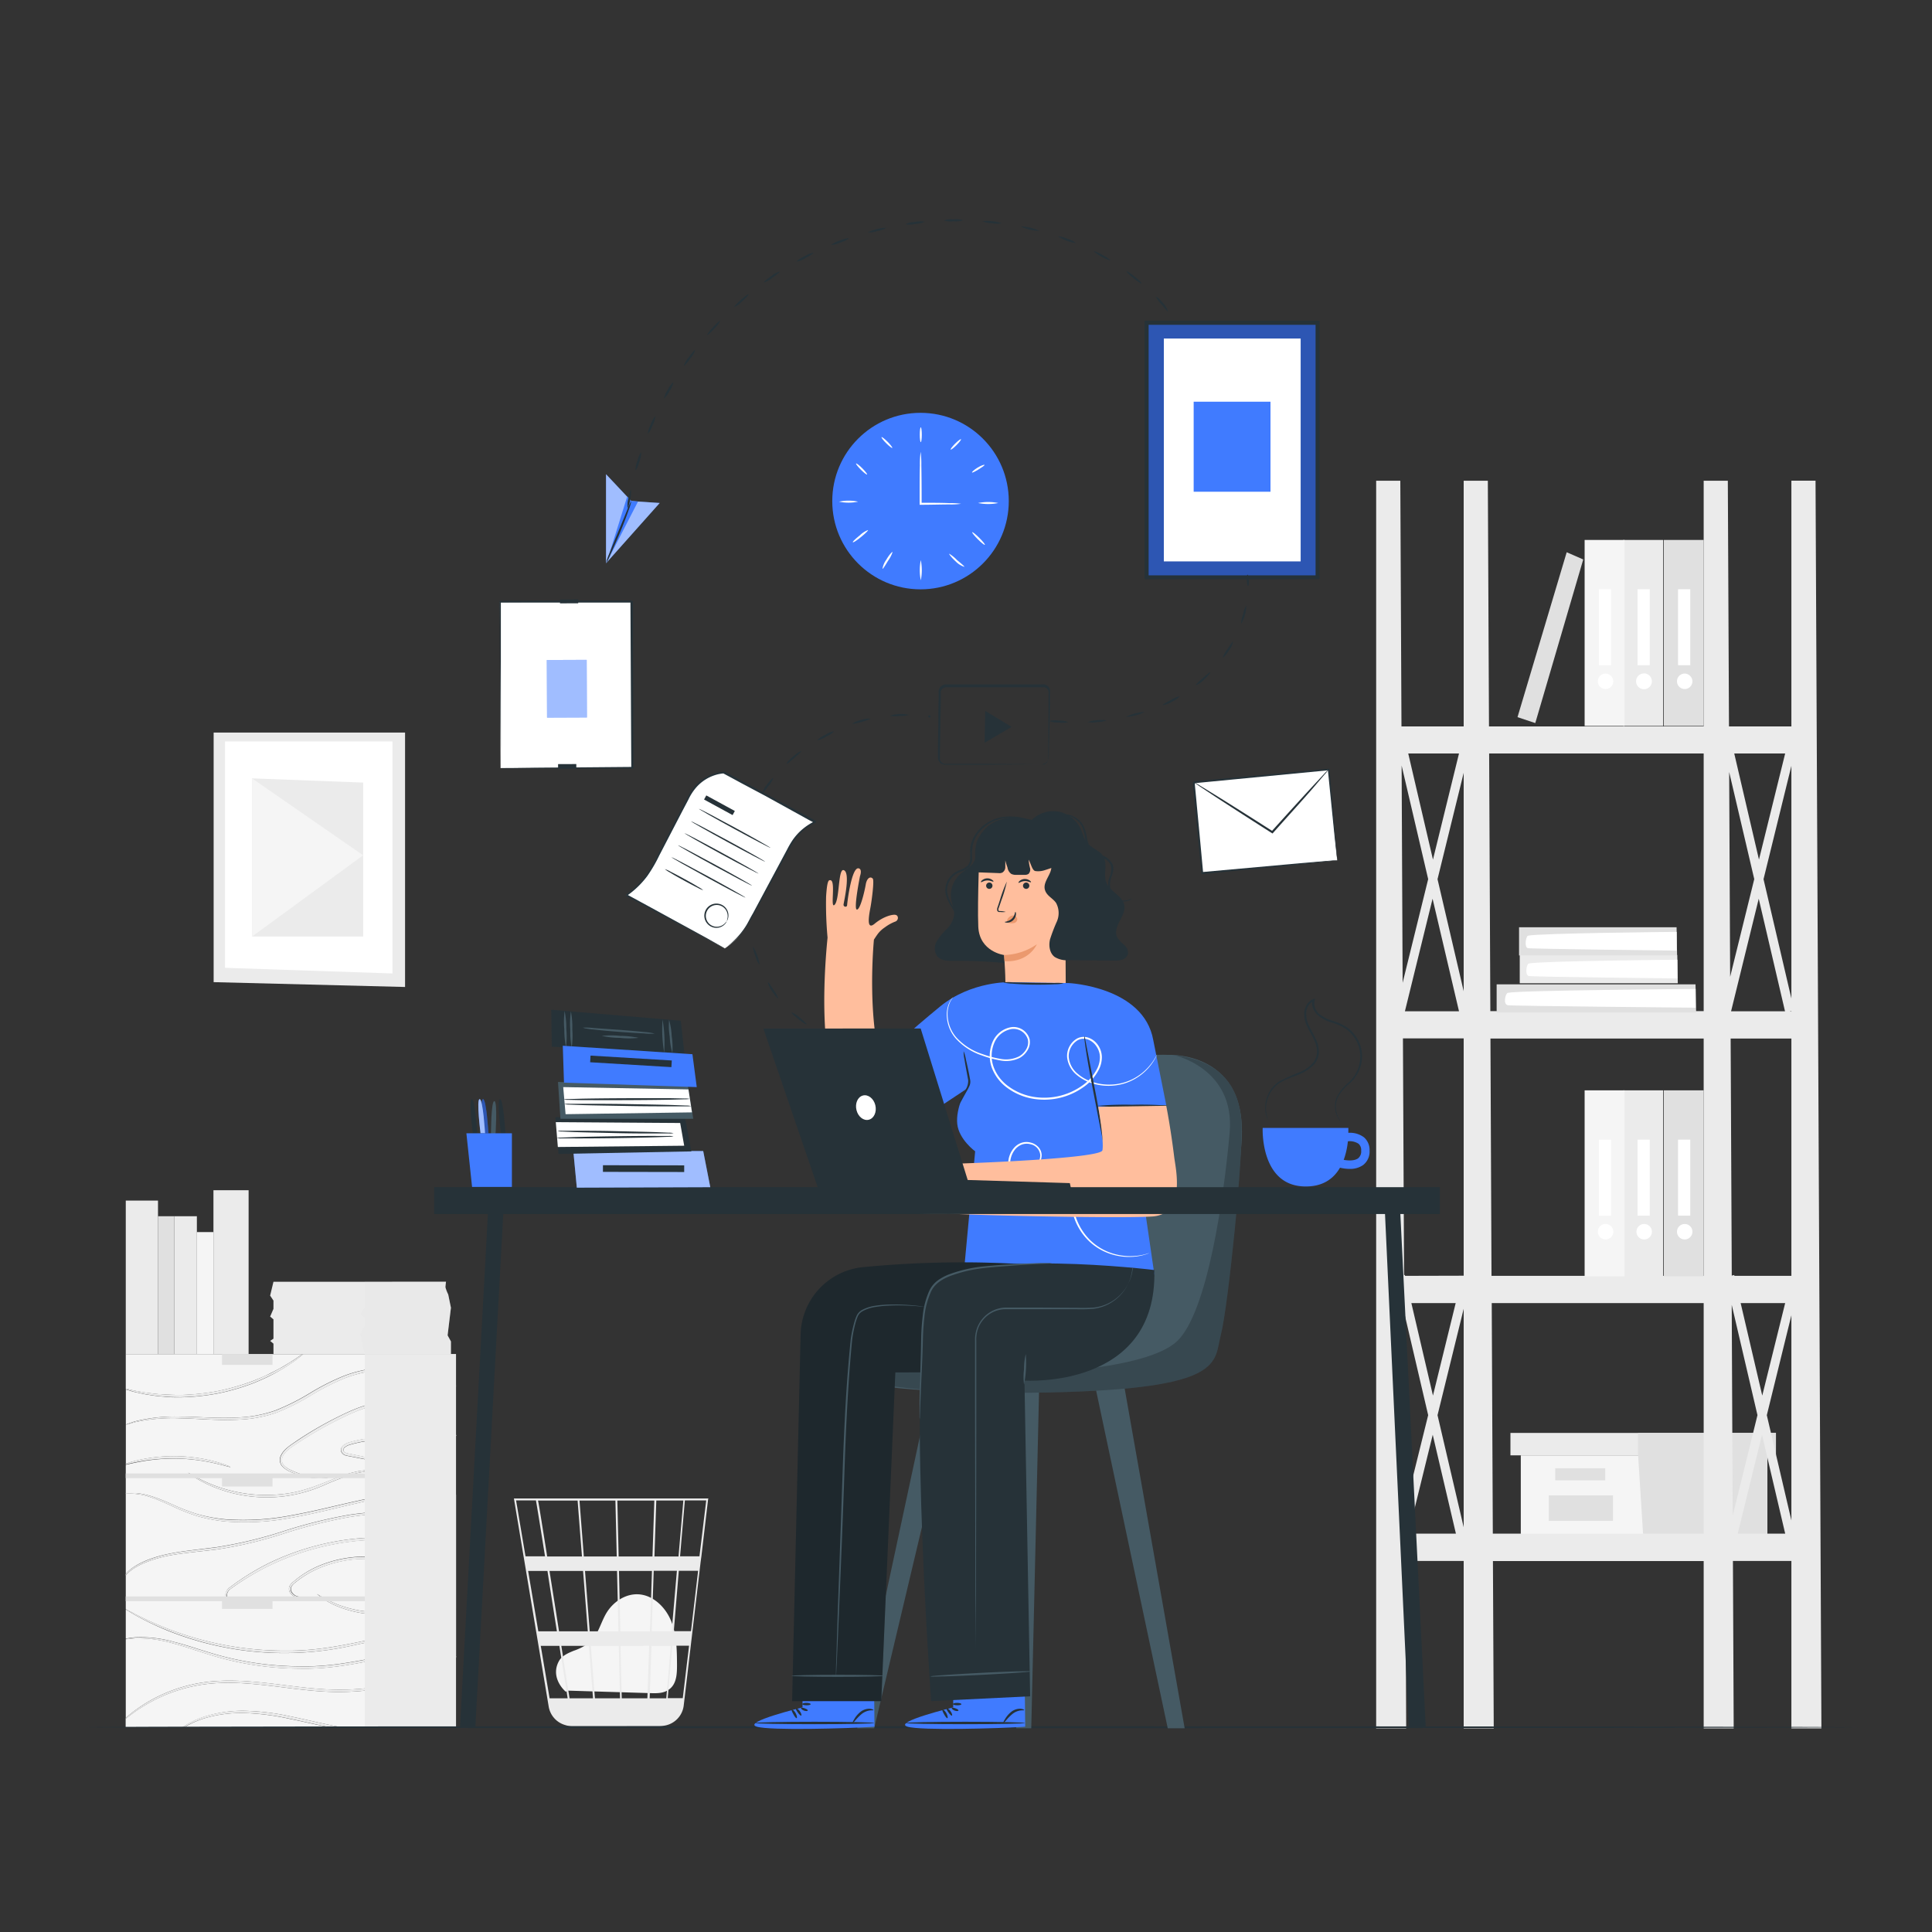 <svg xmlns="http://www.w3.org/2000/svg" viewBox="0 0 500 500"><rect x="0" y="0" width="500" height="500" fill="#333333" stroke="none"/><g id="freepik--background-complete--inject-34"><polygon points="393.58 376.64 393.58 397.38 423.91 397.38 457.38 397.38 457.38 376.64 393.58 376.64" style="fill:#f5f5f5"></polygon><polygon points="390.9 370.84 390.9 376.64 459.61 376.64 459.61 370.84 423.91 370.84 390.9 370.84" style="fill:#ebebeb"></polygon><polygon points="425.25 397.38 457.38 397.38 457.38 376.64 459.61 376.64 459.61 370.84 423.91 370.84 423.91 376.1 425.25 397.38" style="fill:#e0e0e0"></polygon><rect x="402.5" y="379.98" width="12.94" height="3.12" style="fill:#e0e0e0"></rect><rect x="400.83" y="387.01" width="16.61" height="6.59" style="fill:#e0e0e0"></rect><path d="M471.38,447.3l-1.52-322.9h-6.25V188H447.46l-.3-63.59h-6.25V188H385.35l-.3-63.59H378.8V188H362.7l-.3-63.59h-6.25V447.3h7.77l-.2-43.33H378.8V447.3h7.78L386.37,404h54.54V447.3h7.77l-.2-43.33h15.13V447.3ZM370.85,361.18l-5.59-23.94h11.47Zm7.95-22.47v56.54l-6.77-29Zm0-82.18-6.77-29L378.8,200Zm-1.21,5.19h-14l7.16-29.13Zm-6.74-39.26L364.45,195h13.14Zm-1.24,5.06L363,254.35l-.26-56.23Zm-6.2,112.18,6.2,26.54-6,24.22Zm7.38,31.61,6,25.6H364.5Zm-7.17-41.12-.05-.22-.2,0-.29-61.23H378.8v61.41Zm22.11-61.41h55.18v61.41H386Zm69.43-36.19,6.8,29.13H448Zm-7.4,20.21-.25-53L454,227.51Zm15.85,5.6-7.21-30.87,7.21-29.32Zm0,3.22v.1h-.44Zm0,78.77v53.09l-6.36-27.23Zm-7.54,20.79-5.59-23.94H462Zm-.85-138.72L448.82,195H462Zm8.39,46.32v61.41H448.84l0-.22-.66.15-.29-61.34Zm-8.78,97.46-6.41,26.05-.25-54.6Zm1.18,5.07,6,25.6H449.72ZM440.91,195v66.68H385.7L385.39,195ZM387.34,396.91h-1l-.28-59.67h54.85v59.67Z" style="fill:#ebebeb"></path><polygon points="387.33 262.04 387.33 254.75 438.8 254.75 438.96 262.04 387.33 262.04" style="fill:#e0e0e0"></polygon><path d="M438.83,255.94s-45.65.34-48.61,1c-.64.15-1.28,3,0,3.21s48.61.64,48.61.64Z" style="fill:#fff"></path><polygon points="393.31 254.46 393.31 247.18 434.08 247.18 434.21 254.46 393.31 254.46" style="fill:#ebebeb"></polygon><path d="M434.1,248.37s-36.16.33-38.5,1c-.51.15-1,2.95,0,3.21s38.5.64,38.5.64Z" style="fill:#fff"></path><polygon points="393.13 247.26 393.13 239.98 433.9 239.98 434.03 247.26 393.13 247.26" style="fill:#e0e0e0"></polygon><path d="M433.92,241.17s-36.16.33-38.5,1c-.51.15-1,3,0,3.21s38.5.64,38.5.64Z" style="fill:#fff"></path><rect x="430.58" y="139.74" width="10.33" height="48.13" style="fill:#e0e0e0"></rect><path d="M438,176.32a2,2,0,1,1-2.05-2A2.05,2.05,0,0,1,438,176.32Z" style="fill:#fff"></path><rect x="434.28" y="152.49" width="3.16" height="19.67" style="fill:#fff"></rect><rect x="420.09" y="139.74" width="10.33" height="48.13" style="fill:#ebebeb"></rect><circle cx="425.46" cy="176.32" r="2.05" style="fill:#fff"></circle><rect x="423.79" y="152.49" width="3.16" height="19.67" style="fill:#fff"></rect><rect x="410.1" y="139.74" width="10.33" height="48.13" style="fill:#f5f5f5"></rect><path d="M417.52,176.32a2,2,0,1,1-2-2A2.05,2.05,0,0,1,417.52,176.32Z" style="fill:#fff"></path><rect x="413.8" y="152.49" width="3.16" height="19.67" style="fill:#fff"></rect><rect x="430.58" y="282.18" width="10.33" height="48.13" style="fill:#e0e0e0"></rect><path d="M438,318.77a2,2,0,1,1-2.05-2A2,2,0,0,1,438,318.77Z" style="fill:#fff"></path><rect x="434.28" y="294.94" width="3.16" height="19.67" style="fill:#fff"></rect><rect x="420.09" y="282.18" width="10.33" height="48.13" style="fill:#ebebeb"></rect><path d="M427.51,318.77a2,2,0,1,1-2.05-2A2,2,0,0,1,427.51,318.77Z" style="fill:#fff"></path><rect x="423.79" y="294.94" width="3.16" height="19.67" style="fill:#fff"></rect><rect x="410.1" y="282.18" width="10.33" height="48.13" style="fill:#f5f5f5"></rect><path d="M417.52,318.77a2,2,0,1,1-2-2A2,2,0,0,1,417.52,318.77Z" style="fill:#fff"></path><rect x="413.8" y="294.94" width="3.16" height="19.67" style="fill:#fff"></rect><polygon points="397.33 187.13 409.74 144.79 405.46 142.92 392.73 185.6 397.33 187.13" style="fill:#e0e0e0"></polygon><polygon points="104.83 189.59 55.29 189.59 55.29 254.18 104.83 255.43 104.83 189.59" style="fill:#ebebeb"></polygon><polygon points="101.57 191.89 58.23 191.89 58.23 250.47 101.57 251.93 101.57 191.89" style="fill:#fff"></polygon><polygon points="93.98 202.53 65.22 201.44 65.22 242.38 93.98 242.38 93.98 202.53" style="fill:#ebebeb"></polygon><polygon points="65.22 242.38 93.98 221.35 65.22 201.44 65.22 242.38" style="fill:#f5f5f5"></polygon><path d="M146.43,437.82c-1.18-1-3.82-4.21-1.78-7.93.74-1.37,2.33-2.05,3.76-2.65a15,15,0,0,0,4.13-2.13c2.24-1.89,2.86-5.05,4.35-7.58,1.71-2.9,4.89-5.08,8.26-4.93,3.85.18,7.07,3.31,8.53,6.89s1.51,7.54,1.53,11.4c0,2.13-.07,4.53-1.65,6s-3.63,1.34-5.6,1.28l-21.07-.64" style="fill:#f5f5f5"></path><path d="M183.33,387.8H133L142,441.65a6,6,0,0,0,4.3,4.8l.17.05a3.69,3.69,0,0,0,.45.11,5.8,5.8,0,0,0,1,.12v0l.25,0h22.45a6.18,6.18,0,0,0,1.23-.12,6,6,0,0,0,5.1-5.26l4.37-37.11.2-1.48h0l1.73-14.69Zm-9.5,34.35h-5.17l.52-15.63h6Zm1.84-15.63h5l-1.84,15.63h-4.45Zm-14.76,33-.32-13.58H168l-.46,13.58Zm-8-13.58h7.23l.32,13.58h-6.49Zm.56,13.58h-6.07c-.57-3.67-1.32-8.43-2.13-13.58h7.14Zm-.85-17.33-1.22-15.63h8.29l.36,15.63Zm7.94,0-.37-15.63h8.54l-.52,15.63Zm-.45-19.38-.34-14.47h9.57l-.48,14.47Zm-.5,0h-8.51l-1.13-14.47h9.3Zm-9,0h-9c-.31-2-.62-3.89-.89-5.59-.94-5.85-1.29-8.05-1.49-8.88h10.25Zm.29,3.75,1.22,15.63h-7.44c-.25-1.58-.5-3.19-.75-4.79-.59-3.69-1.17-7.38-1.72-10.84Zm-6.72,15.63h-4.86l-2.64-15.63h5C142.41,411.35,143.26,416.73,144.12,422.15Zm.59,3.75,2.14,13.58h-4.67l-2.29-13.58Zm23.37,13.58.46-13.58h5l-1.17,13.58Zm1.23-36.71.48-14.47h7l-1.25,14.47ZM138.7,388.3c.2,1.05,1.12,6.74,2.35,14.47H136l-2.44-14.47Zm38,51.18h-3.89L174,425.9h4.33Zm4.32-36.71H176l1.24-14.47h5.53Z" style="fill:#ebebeb"></path><path d="M35.7,360.06c.89.15,1.89.37,3,.48s2.35.3,3.68.36,2.74.1,4.23.12a59.64,59.64,0,0,0,9.65-1,59.7,59.7,0,0,0,9.32-2.67c1.38-.57,2.7-1.08,3.88-1.69s2.3-1.15,3.28-1.7,1.85-1.1,2.61-1.57,1.41-.91,1.92-1.28l1-.66H32.55v8.92l.9.21C34.06,359.74,34.82,359.92,35.7,360.06Z" style="fill:#f5f5f5"></path><path d="M63,443.33a33.38,33.38,0,0,0-9.74,1.26A25.21,25.21,0,0,0,47.72,447h37.4c-3.18-.63-6.56-1.43-10.11-2.15A63.14,63.14,0,0,0,63,443.33Z" style="fill:#f5f5f5"></path><path d="M109,437.22c-4.25-.67-9.37-.16-15,.36a65.89,65.89,0,0,1-9,.25c-3.11-.13-6.31-.47-9.57-.87-6.53-.82-12.75-1.65-18.42-1.4a40.32,40.32,0,0,0-14.59,3.25,41.84,41.84,0,0,0-8.75,5.12l-1.15.9V447H47.24a23,23,0,0,1,5.9-2.8A32.92,32.92,0,0,1,63,442.75a61.5,61.5,0,0,1,12.12,1.44c4.23.86,8.22,1.86,11.88,2.56l1.23.21H118v-6.44A21.31,21.31,0,0,0,109,437.22Z" style="fill:#f5f5f5"></path><path d="M42.27,438.41A39.84,39.84,0,0,1,57,435c5.74-.28,12,.54,18.51,1.35,3.26.4,6.45.75,9.53.88A63.41,63.41,0,0,0,94,437c5.66-.49,10.85-1,15.15-.22A21,21,0,0,1,118,440.2V428.91a27.89,27.89,0,0,0-7.61-1.07c-8.5-.28-19.79,4.35-32.93,4a79.35,79.35,0,0,1-18.19-2.21c-5.5-1.32-10.22-3.21-14.32-4.28A32.71,32.71,0,0,0,35.09,424a25.05,25.05,0,0,0-2.54.24v20.34c.3-.26.62-.54,1-.84A38.5,38.5,0,0,1,42.27,438.41Z" style="fill:#f5f5f5"></path><path d="M35.84,386.49c2.27.2,5.4,1.32,9.07,3A53.14,53.14,0,0,0,51,391.83a40.55,40.55,0,0,0,7.37,1.36,64.59,64.59,0,0,0,17.16-1.06c6-1.07,11.69-2.58,16.91-3.7a100.24,100.24,0,0,1,14-2.23,49.93,49.93,0,0,1,9.56.16c.81.09,1.48.2,2,.3V371.61l-.89-.72a57.34,57.34,0,0,0-5.88-4.25,20.25,20.25,0,0,0-10-3.33c-4-.13-8.31,1.44-12.49,3.49a101,101,0,0,0-11.48,6.49c-1.66,1.12-3.43,2.12-4.13,3.69a2,2,0,0,0,.3,2.2,5.44,5.44,0,0,0,1.89,1.29,19.2,19.2,0,0,0,6.94,1.86c1.7.12,2.66,0,2.66.07a2.53,2.53,0,0,1-.69.12,16,16,0,0,1-2,.05,18.41,18.41,0,0,1-7.11-1.69,5.9,5.9,0,0,1-2.07-1.39,2.53,2.53,0,0,1-.41-2.71c.81-1.83,2.65-2.83,4.29-4a94.43,94.43,0,0,1,11.52-6.58c4.21-2.06,8.6-3.66,12.79-3.5a20.48,20.48,0,0,1,10.22,3.53,48.43,48.43,0,0,1,5.8,4.45l.73.65V358.89a34.63,34.63,0,0,0-4.78-2.19A35.9,35.9,0,0,0,98,354.64a32,32,0,0,0-8.86,2.06,63.55,63.55,0,0,0-8.76,4.47,58.5,58.5,0,0,1-8.89,4.44,33.67,33.67,0,0,1-9.1,1.77c-5.91.35-11.19-.25-15.62-.32a46.82,46.82,0,0,0-10.43.71c-.61.13-1.15.22-1.61.34l-1.16.34a5.62,5.62,0,0,1-1,.24,6.12,6.12,0,0,1,.93-.36l1.15-.4c.46-.14,1-.25,1.6-.4a43.81,43.81,0,0,1,10.5-.91c4.45,0,9.74.56,15.57.18A33,33,0,0,0,71.29,365a59.61,59.61,0,0,0,8.79-4.4,60.44,60.44,0,0,1,8.85-4.5,32.19,32.19,0,0,1,9-2.07,35.79,35.79,0,0,1,15.43,2.22,33.42,33.42,0,0,1,4.63,2.19v-8H78.49c-.26.22-.6.5-1.06.86a20.46,20.46,0,0,1-1.87,1.37c-.75.5-1.59,1.11-2.59,1.66a36.17,36.17,0,0,1-3.27,1.79c-1.18.63-2.51,1.17-3.9,1.76a56.77,56.77,0,0,1-9.41,2.75,57.53,57.53,0,0,1-9.76,1c-1.51,0-2.94,0-4.28-.18a37.26,37.26,0,0,1-3.7-.44c-1.13-.14-2.13-.4-3-.58a19.25,19.25,0,0,1-2.24-.58l-.84-.25v19.17c.67-.23,1.55-.49,2.62-.75a41.64,41.64,0,0,1,20.45.23,30.7,30.7,0,0,1,3,.95,4.22,4.22,0,0,1,1,.48c0,.1-1.58-.42-4.13-1a48.58,48.58,0,0,0-10.11-1.2,49.54,49.54,0,0,0-10.13,1c-1.12.23-2,.44-2.72.61v7.51A10.73,10.73,0,0,1,35.84,386.49Zm52.5-11.74a1.87,1.87,0,0,1,.52-.68,3.93,3.93,0,0,1,1.38-.74,30.23,30.23,0,0,1,19.71.79,27.81,27.81,0,0,1,5.38,2.79c.61.38,1,.75,1.33,1s.45.36.43.38a40.56,40.56,0,0,0-7.29-3.72,31.23,31.23,0,0,0-8.66-1.83,30.06,30.06,0,0,0-10.72,1.22,3.2,3.2,0,0,0-1.15.62.84.84,0,0,0-.37.91c.23.63,1.36.68,2.21.89l5.18,1.06,8.76,1.82,5.9,1.29,1.59.38a1.84,1.84,0,0,1,.55.17,1.76,1.76,0,0,1-.57-.05l-1.62-.26L105,379.67,96.17,378,91,377c-.46-.09-.89-.16-1.38-.28a1.78,1.78,0,0,1-1.3-1A1.22,1.22,0,0,1,88.34,374.75Zm-37.85,7.38a39.79,39.79,0,0,0,5.09,2.35,37.74,37.74,0,0,0,18.15,2.11c7.22-.85,13-4.5,17.67-5.53A17.37,17.37,0,0,1,97,380.5a10.15,10.15,0,0,1,1.53.22,1.9,1.9,0,0,1,.51.16c0,.06-.73-.11-2-.14a19.07,19.07,0,0,0-5.52.75,64.35,64.35,0,0,0-7.79,2.94,37.57,37.57,0,0,1-9.9,2.78,36.59,36.59,0,0,1-18.4-2.32,32.76,32.76,0,0,1-5.06-2.55,14.62,14.62,0,0,1-1.69-1.2A12.48,12.48,0,0,1,50.49,382.13Z" style="fill:#f5f5f5"></path><path d="M45.09,424.94c4.14,1,8.88,2.88,14.34,4.15a80.54,80.54,0,0,0,18.06,2.15c13,.33,24.27-4.23,32.93-3.84a26.68,26.68,0,0,1,7.6,1.19v-12.1l-2.54.31c-3.64.36-8.64,1.07-14.25,1.19a41.88,41.88,0,0,1-7.88-.56,28.83,28.83,0,0,1-6.21-1.79,20.8,20.8,0,0,1-3.82-2.09,9.83,9.83,0,0,1-.94-.72c-.21-.17-.31-.27-.3-.29a36.34,36.34,0,0,0,5.23,2.68,30,30,0,0,0,6.13,1.64,44.58,44.58,0,0,0,7.78.5c5.55-.11,10.57-.76,14.21-1l2.59-.19V386.82q-.81-.1-2-.21a53.37,53.37,0,0,0-9.49,0A104.9,104.9,0,0,0,92.58,389c-5.19,1.15-10.85,2.67-16.92,3.75a64,64,0,0,1-17.33,1,39.94,39.94,0,0,1-7.46-1.44,51.62,51.62,0,0,1-6.14-2.45c-3.65-1.71-6.69-2.88-8.93-3.15a13.87,13.87,0,0,0-3.25-.12v20.77c.15-.19.32-.37.5-.56,1.65-1.67,4.75-3.2,8.74-4.24s8.91-1.46,14.28-2.16a110.22,110.22,0,0,0,17.11-4.08,124.76,124.76,0,0,1,17.17-4.29,73.84,73.84,0,0,1,14.43-.77,71.39,71.39,0,0,1,9.67,1.13c1.13.22,2,.41,2.59.56a5.79,5.79,0,0,1,.89.25,4.13,4.13,0,0,1-.91-.12c-.6-.12-1.48-.26-2.61-.45a78.29,78.29,0,0,0-9.65-.92,75.26,75.26,0,0,0-14.32.9,129.12,129.12,0,0,0-17.08,4.31A107.72,107.72,0,0,1,56.14,401c-5.4.67-10.28,1-14.24,2s-7,2.42-8.67,4a5.62,5.62,0,0,0-.68.72v8.72l.31.16,2.26,1.2a88,88,0,0,0,8.57,3.83A83.49,83.49,0,0,0,74,427.19c12.16.14,22.7-3.61,30.67-4.35a35.39,35.39,0,0,1,9.43.08l1.46.27,1,.27a3.71,3.71,0,0,1,.86.27,4.8,4.8,0,0,1-.89-.15l-1.06-.21-1.45-.2a36.9,36.9,0,0,0-9.35.12c-3.94.46-8.55,1.53-13.7,2.63a81,81,0,0,1-47.47-3.87A78.16,78.16,0,0,1,35,418l-2.2-1.31-.25-.16v7.56a18.29,18.29,0,0,1,2.53-.35A31.34,31.34,0,0,1,45.09,424.94Zm24.19-19.57a67.55,67.55,0,0,0-9.55,5.79,2.16,2.16,0,0,0-1,1.7,1.68,1.68,0,0,0,1.1,1.35,5.57,5.57,0,0,0,3.12.2,5.31,5.31,0,0,1,2.08.09,1.62,1.62,0,0,1,.64.32s-.23-.1-.68-.2a5.43,5.43,0,0,0-2,0,5.71,5.71,0,0,1-3.3-.12,2,2,0,0,1-1.35-1.64,2.53,2.53,0,0,1,1.17-2.07,63.82,63.82,0,0,1,9.57-6A66.14,66.14,0,0,1,81.94,400a65.28,65.28,0,0,1,24.9-1.56c1.59.24,3,.43,4.26.74s2.33.48,3.18.75l2,.59a3.17,3.17,0,0,1,.68.25,3.61,3.61,0,0,1-.71-.13l-2-.47c-.86-.24-1.94-.41-3.18-.65s-2.68-.42-4.26-.63a67.62,67.62,0,0,0-37.5,6.47Zm9.24,8.14a5.73,5.73,0,0,1-1.48-.07,2.73,2.73,0,0,1-2-1.31,1.8,1.8,0,0,1-.15-1.55A3.46,3.46,0,0,1,76,409.29a24.82,24.82,0,0,1,6.85-4.19,31,31,0,0,1,9.57-2.2A43.64,43.64,0,0,1,110,405.65c2.15.77,3.84,1.51,5,2,.58.26,1,.49,1.32.64s.45.25.44.27a14.44,14.44,0,0,1-1.85-.68c-1.18-.47-2.89-1.14-5-1.85a45.72,45.72,0,0,0-17.34-2.54,31.45,31.45,0,0,0-9.4,2.11,25.25,25.25,0,0,0-6.79,4,3.27,3.27,0,0,0-1,1.1,1.49,1.49,0,0,0,.09,1.24,2.46,2.46,0,0,0,1.72,1.23c1.21.25,1.94.17,1.93.24A1.4,1.4,0,0,1,78.52,413.51Z" style="fill:#f5f5f5"></path><path d="M35.8,386.73c2.24.27,5.28,1.44,8.93,3.15a51.62,51.62,0,0,0,6.14,2.45,39.94,39.94,0,0,0,7.46,1.44,64,64,0,0,0,17.33-1c6.07-1.08,11.73-2.6,16.92-3.75a104.9,104.9,0,0,1,13.91-2.35,53.37,53.37,0,0,1,9.49,0q1.23.11,2,.21v-.16c-.53-.1-1.2-.21-2-.3a49.93,49.93,0,0,0-9.56-.16,100.24,100.24,0,0,0-14,2.23c-5.22,1.12-10.88,2.63-16.91,3.7a64.59,64.59,0,0,1-17.16,1.06A40.55,40.55,0,0,1,51,391.83a53.14,53.14,0,0,1-6.11-2.36c-3.67-1.66-6.8-2.78-9.07-3a10.73,10.73,0,0,0-3.29.05v.07A13.87,13.87,0,0,1,35.8,386.73Z" style="fill:#ebebeb"></path><path d="M35.63,360.4c.89.18,1.89.44,3,.58a37.26,37.26,0,0,0,3.7.44c1.34.15,2.77.15,4.28.18a57.53,57.53,0,0,0,9.76-1,56.77,56.77,0,0,0,9.41-2.75c1.39-.59,2.72-1.13,3.9-1.76A36.17,36.17,0,0,0,73,354.35c1-.55,1.84-1.16,2.59-1.66a20.46,20.46,0,0,0,1.87-1.37c.46-.36.8-.64,1.06-.86h-.25l-1,.66c-.51.37-1.14.82-1.92,1.28s-1.6,1.05-2.61,1.57-2.07,1.15-3.28,1.7-2.5,1.12-3.88,1.69A59.7,59.7,0,0,1,56.27,360a59.64,59.64,0,0,1-9.65,1c-1.49,0-2.91,0-4.23-.12s-2.56-.21-3.68-.36-2.12-.33-3-.48-1.64-.32-2.25-.47l-.9-.21v.19l.84.25A19.25,19.25,0,0,0,35.63,360.4Z" style="fill:#ebebeb"></path><path d="M98,354.06a32.19,32.19,0,0,0-9,2.07,60.44,60.44,0,0,0-8.85,4.5,59.61,59.61,0,0,1-8.79,4.4,33,33,0,0,1-8.93,1.77c-5.83.38-11.12-.17-15.57-.18a43.81,43.81,0,0,0-10.5.91c-.6.15-1.14.26-1.6.4l-1.15.4a6.12,6.12,0,0,0-.93.36,5.62,5.62,0,0,0,1-.24l1.16-.34c.46-.12,1-.21,1.61-.34a46.82,46.82,0,0,1,10.43-.71c4.43.07,9.71.67,15.62.32a33.67,33.67,0,0,0,9.1-1.77,58.5,58.5,0,0,0,8.89-4.44,63.55,63.55,0,0,1,8.76-4.47A32,32,0,0,1,98,354.64a35.9,35.9,0,0,1,15.23,2.06,34.63,34.63,0,0,1,4.78,2.19v-.42a33.42,33.42,0,0,0-4.63-2.19A35.79,35.79,0,0,0,98,354.06Z" style="fill:#ebebeb"></path><path d="M111.49,366.26a20.48,20.48,0,0,0-10.22-3.53c-4.19-.16-8.58,1.44-12.79,3.5A94.43,94.43,0,0,0,77,372.81c-1.64,1.14-3.48,2.14-4.29,4a2.53,2.53,0,0,0,.41,2.71,5.9,5.9,0,0,0,2.07,1.39,18.41,18.41,0,0,0,7.11,1.69,16,16,0,0,0,2-.05,2.53,2.53,0,0,0,.69-.12s-1,.05-2.66-.07a19.2,19.2,0,0,1-6.94-1.86,5.44,5.44,0,0,1-1.89-1.29,2,2,0,0,1-.3-2.2c.7-1.57,2.47-2.57,4.13-3.69a101,101,0,0,1,11.48-6.49c4.18-2.05,8.46-3.62,12.49-3.49a20.25,20.25,0,0,1,10,3.33,57.34,57.34,0,0,1,5.88,4.25l.89.72v-.25l-.73-.65A48.43,48.43,0,0,0,111.49,366.26Z" style="fill:#ebebeb"></path><path d="M89.61,376.67c.49.12.92.19,1.38.28l5.18,1,8.79,1.7,5.94,1.09,1.62.26a1.76,1.76,0,0,0,.57.05,1.84,1.84,0,0,0-.55-.17l-1.59-.38-5.9-1.29-8.76-1.82-5.18-1.06c-.85-.21-2-.26-2.21-.89a.84.84,0,0,1,.37-.91,3.2,3.2,0,0,1,1.15-.62,30.06,30.06,0,0,1,10.72-1.22,31.23,31.23,0,0,1,8.66,1.83,40.56,40.56,0,0,1,7.29,3.72s-.13-.15-.43-.38-.72-.59-1.33-1a27.81,27.81,0,0,0-5.38-2.79,30.23,30.23,0,0,0-19.71-.79,3.93,3.93,0,0,0-1.38.74,1.87,1.87,0,0,0-.52.68,1.22,1.22,0,0,0,0,.92A1.78,1.78,0,0,0,89.61,376.67Z" style="fill:#ebebeb"></path><path d="M45.4,377.46a48.58,48.58,0,0,1,10.11,1.2c2.55.57,4.1,1.09,4.13,1a4.22,4.22,0,0,0-1-.48,30.7,30.7,0,0,0-3-.95A41.64,41.64,0,0,0,35.17,378c-1.07.26-2,.52-2.62.75V379c.69-.17,1.6-.38,2.72-.61A49.54,49.54,0,0,1,45.4,377.46Z" style="fill:#ebebeb"></path><path d="M41.9,403c4-1,8.84-1.34,14.24-2a107.72,107.72,0,0,0,17.22-4.06,129.12,129.12,0,0,1,17.08-4.31,75.26,75.26,0,0,1,14.32-.9,78.29,78.29,0,0,1,9.65.92c1.13.19,2,.33,2.61.45a4.13,4.13,0,0,0,.91.12A5.79,5.79,0,0,0,117,393c-.58-.15-1.46-.34-2.59-.56a71.39,71.39,0,0,0-9.67-1.13,73.84,73.84,0,0,0-14.43.77,124.76,124.76,0,0,0-17.17,4.29,110.22,110.22,0,0,1-17.11,4.08c-5.37.7-10.28,1.08-14.28,2.16s-7.09,2.57-8.74,4.24c-.18.19-.35.37-.5.56v.34a5.62,5.62,0,0,1,.68-.72C34.87,405.43,37.94,404,41.9,403Z" style="fill:#ebebeb"></path><path d="M50.36,382.34a32.76,32.76,0,0,0,5.06,2.55,36.59,36.59,0,0,0,18.4,2.32,37.57,37.57,0,0,0,9.9-2.78,64.35,64.35,0,0,1,7.79-2.94,19.07,19.07,0,0,1,5.52-.75c1.32,0,2,.2,2,.14a1.9,1.9,0,0,0-.51-.16A10.15,10.15,0,0,0,97,380.5a17.37,17.37,0,0,0-5.64.56c-4.72,1-10.45,4.68-17.67,5.53a37.74,37.74,0,0,1-18.15-2.11,39.79,39.79,0,0,1-5.09-2.35,12.48,12.48,0,0,0-1.82-1A14.62,14.62,0,0,0,50.36,382.34Z" style="fill:#ebebeb"></path><path d="M106.78,398.9c1.58.21,3,.37,4.26.63s2.32.41,3.18.65l2,.47a3.61,3.61,0,0,0,.71.13,3.17,3.17,0,0,0-.68-.25l-2-.59c-.85-.27-1.93-.48-3.18-.75s-2.67-.5-4.26-.74A65.28,65.28,0,0,0,81.94,400,66.14,66.14,0,0,0,69,404.85a63.82,63.82,0,0,0-9.57,6,2.53,2.53,0,0,0-1.17,2.07,2,2,0,0,0,1.35,1.64,5.71,5.71,0,0,0,3.3.12,5.43,5.43,0,0,1,2,0c.45.1.67.23.68.2a1.62,1.62,0,0,0-.64-.32,5.31,5.31,0,0,0-2.08-.09,5.57,5.57,0,0,1-3.12-.2,1.68,1.68,0,0,1-1.1-1.35,2.16,2.16,0,0,1,1-1.7,67.1,67.1,0,0,1,47.05-12.26Z" style="fill:#ebebeb"></path><path d="M75.38,412a1.49,1.49,0,0,1-.09-1.24,3.27,3.27,0,0,1,1-1.1,25.25,25.25,0,0,1,6.79-4,31.45,31.45,0,0,1,9.4-2.11,45.72,45.72,0,0,1,17.34,2.54c2.15.71,3.86,1.38,5,1.85a14.44,14.44,0,0,0,1.85.68s-.14-.11-.44-.27-.74-.38-1.32-.64c-1.15-.53-2.84-1.27-5-2a43.64,43.64,0,0,0-17.53-2.75,31,31,0,0,0-9.57,2.2A24.82,24.82,0,0,0,76,409.29a3.46,3.46,0,0,0-1.11,1.29,1.8,1.8,0,0,0,.15,1.55,2.73,2.73,0,0,0,2,1.31,5.73,5.73,0,0,0,1.48.07,1.4,1.4,0,0,0,.51-.07c0-.07-.72,0-1.93-.24A2.46,2.46,0,0,1,75.38,412Z" style="fill:#ebebeb"></path><path d="M35,418a78.16,78.16,0,0,0,8.53,4A81,81,0,0,0,91,425.92c5.15-1.1,9.76-2.17,13.7-2.63a36.9,36.9,0,0,1,9.35-.12l1.45.2,1.06.21a4.8,4.8,0,0,0,.89.15,3.71,3.71,0,0,0-.86-.27l-1-.27-1.46-.27a35.39,35.39,0,0,0-9.43-.08c-8,.74-18.51,4.49-30.67,4.35a83.49,83.49,0,0,1-30.29-5.56,88,88,0,0,1-8.57-3.83l-2.26-1.2-.31-.16v.11l.25.16Z" style="fill:#ebebeb"></path><path d="M101.22,417.36a44.58,44.58,0,0,1-7.78-.5,30,30,0,0,1-6.13-1.64,36.34,36.34,0,0,1-5.23-2.68s.09.12.3.29a9.83,9.83,0,0,0,.94.72,20.8,20.8,0,0,0,3.82,2.09,28.83,28.83,0,0,0,6.21,1.79,41.88,41.88,0,0,0,7.88.56c5.61-.12,10.61-.83,14.25-1.19l2.54-.31v-.33l-2.59.19C111.79,416.6,106.77,417.25,101.22,417.36Z" style="fill:#ebebeb"></path><path d="M45,425.38c4.1,1.07,8.82,3,14.32,4.28a79.35,79.35,0,0,0,18.19,2.21c13.14.32,24.43-4.31,32.93-4a27.89,27.89,0,0,1,7.61,1.07v-.32a26.68,26.68,0,0,0-7.6-1.19c-8.66-.39-19.93,4.17-32.93,3.84a80.54,80.54,0,0,1-18.06-2.15c-5.46-1.27-10.2-3.11-14.34-4.15a31.34,31.34,0,0,0-10-1.18,18.29,18.29,0,0,0-2.53.35v.13a25.05,25.05,0,0,1,2.54-.24A32.71,32.71,0,0,1,45,425.38Z" style="fill:#ebebeb"></path><path d="M42.45,438.81A40.32,40.32,0,0,1,57,435.56c5.67-.25,11.89.58,18.42,1.4,3.26.4,6.46.74,9.57.87a65.89,65.89,0,0,0,9-.25c5.67-.52,10.79-1,15-.36a21.31,21.31,0,0,1,9,3.3v-.32a21,21,0,0,0-8.92-3.42c-4.3-.74-9.49-.27-15.15.22a63.41,63.41,0,0,1-8.89.21c-3.08-.13-6.27-.48-9.53-.88C69,435.52,62.76,434.7,57,435a39.84,39.84,0,0,0-14.75,3.43,38.5,38.5,0,0,0-8.72,5.33c-.38.3-.7.58-1,.84v.25l1.15-.9A41.84,41.84,0,0,1,42.45,438.81Z" style="fill:#ebebeb"></path><path d="M75.14,444.19A61.5,61.5,0,0,0,63,442.75a32.92,32.92,0,0,0-9.88,1.41,23,23,0,0,0-5.9,2.8h.48a25.21,25.21,0,0,1,5.55-2.37A33.38,33.38,0,0,1,63,443.33a63.14,63.14,0,0,1,12,1.48c3.55.72,6.93,1.52,10.11,2.15h3.13L87,446.75C83.36,446.05,79.37,445.05,75.14,444.19Z" style="fill:#ebebeb"></path><rect x="32.55" y="381.33" width="61.85" height="1.21" style="fill:#e0e0e0"></rect><rect x="32.55" y="413.17" width="61.86" height="1.21" style="fill:#e0e0e0"></rect><rect x="57.45" y="381.94" width="13.07" height="2.77" style="fill:#e0e0e0"></rect><rect x="57.45" y="350.46" width="13.07" height="2.77" style="fill:#e0e0e0"></rect><rect x="57.45" y="413.61" width="13.07" height="2.77" style="fill:#e0e0e0"></rect><rect x="94.4" y="350.46" width="23.62" height="96.55" style="fill:#ebebeb"></rect><rect x="32.55" y="310.71" width="8.34" height="39.75" style="fill:#ebebeb"></rect><rect x="45.13" y="314.76" width="5.82" height="35.71" style="fill:#ebebeb"></rect><rect x="40.89" y="314.76" width="4.24" height="35.71" style="fill:#e0e0e0"></rect><rect x="50.94" y="318.86" width="4.3" height="31.61" style="fill:#f5f5f5"></rect><rect x="55.24" y="308.03" width="9.1" height="42.43" style="fill:#ebebeb"></rect><path d="M70.77,331.72l-.86,3.58.86,1.29v2.14l-.86,2,.86.72v5l-.86.57.86.72v2.71H116.7v-3.29l-.86-1.57.86-7.15L116,335a8.38,8.38,0,0,1-.72-1.86c0-.43.15-1.43.15-1.43Z" style="fill:#ebebeb"></path><g style="opacity:0.24"><polygon points="94.4 350.46 93.3 345.28 94.4 343.14 94.4 341.09 93.3 340.02 94.4 338.38 94.4 331.72 115.41 331.72 115.27 333.15 115.98 335.01 116.7 338.44 115.84 345.6 116.7 347.17 116.7 350.46 94.4 350.46" style="fill:#e0e0e0"></polygon></g></g><g id="freepik--Floor--inject-34"><path d="M481.3,447c0,.15-102.72.26-229.42.26S22.44,447.19,22.44,447s102.71-.26,229.44-.26S481.3,446.9,481.3,447Z" style="fill:#263238"></path></g><g id="freepik--Graphics--inject-34"><rect x="129.47" y="155.75" width="34.03" height="42.97" transform="translate(-0.72 0.6) rotate(-0.23)" style="fill:#fff"></rect><path d="M129.56,198.78l.64,0,1.83,0,6.91-.09,24.65-.21-.21.22c-.07-12.28-.14-27.06-.22-43-.06-.07.49.48.25.25h-4.56l-4.5,0-8.75,0-16.21,0,.23-.23c0,12.71,0,23.42,0,31,0,3.76,0,6.74,0,8.81,0,1,0,1.79,0,2.35,0,.25,0,.45,0,.61a1.66,1.66,0,0,1,0,.21.93.93,0,0,1,0-.18c0-.16,0-.35,0-.59,0-.55,0-1.31,0-2.3,0-2.06-.05-5-.1-8.76-.06-7.59-.14-18.35-.24-31.13v-.23h.23l16.22-.09,8.75,0,4.5,0h4.56l.27.26c0,15.91.09,30.69.13,43v.22h-25l-6.86,0h-1.79C129.75,198.8,129.56,198.78,129.56,198.78Z" style="fill:#263238"></path><rect x="144.43" y="197.75" width="4.72" height="1.15" transform="translate(-0.76 0.56) rotate(-0.22)" style="fill:#263238"></rect><rect x="141.55" y="170.78" width="10.32" height="14.91" transform="translate(-0.72 0.6) rotate(-0.23)" style="fill:#407BFF"></rect><rect x="141.55" y="170.78" width="10.32" height="14.91" transform="translate(-0.72 0.6) rotate(-0.23)" style="fill:#fff;opacity:0.5"></rect><rect x="144.92" y="155.16" width="4.72" height="0.98" transform="translate(-0.62 0.59) rotate(-0.23)" style="fill:#263238"></rect><circle cx="238.23" cy="129.68" r="22.84" style="fill:#407BFF"></circle><path d="M248.72,130.38a17.67,17.67,0,0,1-3,.17c-1.89,0-4.51.08-7.47.09H238V128.9c0-3.31,0-6.3.07-8.47a23.64,23.64,0,0,1,.19-3.51,24.73,24.73,0,0,1,.18,3.51c.05,2.17.08,5.16.08,8.47v1.48l-.26-.26c3,0,5.58,0,7.47.09A17.67,17.67,0,0,1,248.72,130.38Z" style="fill:#fff"></path><path d="M238.3,110.59c.14,0,.26.86.26,1.92s-.12,1.92-.26,1.92-.26-.86-.26-1.92S238.15,110.59,238.3,110.59Z" style="fill:#fff"></path><path d="M248.7,113.67c.11.1-.41.78-1.15,1.52s-1.42,1.26-1.52,1.16.41-.79,1.15-1.53S248.6,113.57,248.7,113.67Z" style="fill:#fff"></path><path d="M254.79,120.32c.06.13-.64.61-1.52,1.15s-1.63.93-1.71.81.54-.71,1.44-1.26S254.73,120.19,254.79,120.32Z" style="fill:#fff"></path><path d="M258.35,130.18a13.28,13.28,0,0,1-5.23,0,13.28,13.28,0,0,1,5.23,0Z" style="fill:#fff"></path><path d="M222.08,129.83a11.86,11.86,0,0,1-4.94,0,11.86,11.86,0,0,1,4.94,0Z" style="fill:#fff"></path><path d="M224.64,137.18c.1.11-.71.9-1.79,1.78s-2,1.49-2.13,1.37.72-.91,1.8-1.78A6.29,6.29,0,0,1,224.64,137.18Z" style="fill:#fff"></path><path d="M231,142.86a8.18,8.18,0,0,1-1.17,2.26c-.72,1.19-1.31,2.16-1.45,2.09a5.56,5.56,0,0,1,1-2.36C230.08,143.63,230.86,142.77,231,142.86Z" style="fill:#fff"></path><path d="M238.3,150.18a13.28,13.28,0,0,1,0-5.23,13.28,13.28,0,0,1,0,5.23Z" style="fill:#fff"></path><path d="M249.57,146.7a5.45,5.45,0,0,1-2.23-1.4c-1.1-1-1.79-1.93-1.68-2a10.12,10.12,0,0,1,2,1.63C248.75,145.84,249.66,146.57,249.57,146.7Z" style="fill:#fff"></path><path d="M254.87,141c-.11.1-.92-.55-1.82-1.45s-1.54-1.71-1.44-1.81.91.54,1.81,1.44S255,140.89,254.87,141Z" style="fill:#fff"></path><path d="M224.4,122.8c-.1.1-.82-.45-1.61-1.24s-1.34-1.51-1.24-1.61.83.45,1.61,1.24S224.5,122.7,224.4,122.8Z" style="fill:#fff"></path><path d="M230.93,115.92c-.1.1-.81-.44-1.58-1.21s-1.31-1.47-1.21-1.58.81.44,1.58,1.21S231,115.82,230.93,115.92Z" style="fill:#fff"></path><rect x="309.99" y="200.74" width="35.05" height="23.62" transform="translate(-18.61 31.88) rotate(-5.42)" style="fill:#fff"></rect><path d="M346.08,222.65a2.32,2.32,0,0,1-.07-.44c0-.32-.08-.73-.14-1.26-.12-1.12-.29-2.72-.51-4.74-.41-4.11-1-10-1.72-17.06l.22.19L309,202.7c-.05.06.44-.53.24-.28h0v.17l0,.2,0,.39.07.78.15,1.56c.1,1,.2,2.06.29,3.08.19,2,.38,4,.57,6,.37,3.94.72,7.72,1.05,11.31l-.26-.22,25.09-2.26,7.21-.62,1.93-.15.5,0h.19a4.73,4.73,0,0,1-.63.09l-1.88.21-7.14.74-25.22,2.51-.24,0,0-.24c-.35-3.58-.71-7.36-1.09-11.3q-.28-3-.57-6l-.3-3.08-.15-1.56-.07-.78,0-.39,0-.2v-.17h0l.23-.28,34.89-3.26.21,0,0,.21c.64,7.17,1.16,13.06,1.52,17.2.17,2,.3,3.59.4,4.71,0,.51.07.91.09,1.22S346.08,222.66,346.08,222.65Z" style="fill:#263238"></path><path d="M343.84,199.13a9.3,9.3,0,0,1-1.06,1.33l-3,3.52c-2.6,3-6.23,7-10.3,11.56l-.15.17-.19-.12-.93-.59c-5.34-3.41-10.16-6.52-13.64-8.79l-4.1-2.71-1.1-.76q-.37-.27-.36-.3a2.1,2.1,0,0,1,.42.21l1.15.68,4.19,2.57c3.53,2.19,8.38,5.25,13.72,8.66l.93.59-.33,0c4.07-4.52,7.75-8.56,10.42-11.45l3.17-3.41A13.76,13.76,0,0,1,343.84,199.13Z" style="fill:#263238"></path><rect x="296.75" y="83.55" width="44.24" height="65.84" style="fill:#407BFF"></rect><rect x="296.75" y="83.55" width="44.24" height="65.84" style="opacity:0.3"></rect><path d="M341.5,149.9H296.23V83H341.5Zm-44.24-1h43.21V84.06H297.26Z" style="fill:#263238"></path><rect x="301.2" y="87.61" width="35.41" height="57.68" style="fill:#fff"></rect><rect x="308.92" y="103.96" width="19.88" height="23.3" style="fill:#407BFF"></rect><path d="M269.77,197.92a1.81,1.81,0,0,0,.87-.33,1.65,1.65,0,0,0,.61-.91,9.46,9.46,0,0,0,.05-1.56c0-2.44,0-5.9.07-10.14q0-1.6,0-3.36c0-.59,0-1.18,0-1.79a6.05,6.05,0,0,0,0-.87,1.44,1.44,0,0,0-.37-.71,1.37,1.37,0,0,0-.71-.38,6.94,6.94,0,0,0-.93,0h-2l-4.13,0-18.41,0a1.39,1.39,0,0,0-1.36,1.28c0,.8,0,1.6,0,2.38,0,1.59-.05,3.16-.07,4.7,0,3.08-.1,6.05-.14,8.88,0,.35,0,.71,0,1.05a1.43,1.43,0,0,0,.21.87,1.32,1.32,0,0,0,.66.55,2.36,2.36,0,0,0,.91.1h3.9l7,0,10.14.08,2.76.05.71,0a.67.67,0,0,1,.25,0,.79.79,0,0,1-.25,0l-.71,0-2.76,0-10.14.09-7,0H245a2.78,2.78,0,0,1-1.08-.11,1.84,1.84,0,0,1-.89-.74,2,2,0,0,1-.29-1.12c0-.35,0-.7,0-1.06,0-2.83.07-5.8.11-8.88,0-1.54,0-3.1.06-4.69,0-.8,0-1.61,0-2.42a1.91,1.91,0,0,1,1.88-1.76l18.41,0h6.11a7.1,7.1,0,0,1,1,0,1.78,1.78,0,0,1,.94.51,1.93,1.93,0,0,1,.48.93,5.23,5.23,0,0,1,0,1c0,.6,0,1.2,0,1.78,0,1.17,0,2.29-.07,3.36-.09,4.25-.17,7.7-.22,10.14a8.74,8.74,0,0,1-.11,1.6,1.74,1.74,0,0,1-.7,1,1.54,1.54,0,0,1-.68.25C269.85,197.94,269.77,197.93,269.77,197.92Z" style="fill:#263238"></path><polygon points="258.38 186.05 261.79 188.12 258.31 190.17 254.82 192.21 254.89 188.09 254.97 183.98 258.38 186.05" style="fill:#263238"></polygon><path d="M187.54,245.43,162,231.67h0a22.23,22.23,0,0,0,7.1-8l9.35-17.91a11.14,11.14,0,0,1,8.86-5.81h0L211,212.68h0a14.42,14.42,0,0,0-6.55,6.21l-10.58,19.59a19.52,19.52,0,0,1-6.32,7Z" style="fill:#fff"></path><path d="M187.54,245.43l.28-.22.83-.65a19.68,19.68,0,0,0,2.86-2.82,19,19,0,0,0,1.69-2.36c.54-.91,1.06-2,1.66-3l4-7.48c1.49-2.77,3.11-5.8,4.85-9.06a23.61,23.61,0,0,1,1.43-2.45,15.06,15.06,0,0,1,1.92-2.24,15.24,15.24,0,0,1,2.41-1.85c.44-.27.89-.52,1.36-.75l0,0h0c0,.84,0,.23,0,.41l-.08,0-.17-.09-.34-.19-.69-.36L198.11,206,192,202.75l-3.1-1.68-1.57-.84-.1-.06-.05,0,.12,0h0l-.22,0-.43.05c-.29.06-.58.1-.86.17A10.84,10.84,0,0,0,180,204a13.62,13.62,0,0,0-1.82,2.88l-1.58,3-6,11.55a37.84,37.84,0,0,1-3.07,5.27,22.93,22.93,0,0,1-4,4.15c-.36.29-.73.57-1.11.83l-.13.1-.07.05c0-.72,0-.19,0-.35h0l0,0,.29.16.6.32,2.3,1.25,4.33,2.36,13.05,7.14,3.54,2,.91.52a2.11,2.11,0,0,1,.31.19,1.44,1.44,0,0,1-.33-.14l-.94-.48-3.58-1.88-13.13-7-4.35-2.33-2.31-1.24-.59-.32-.3-.16,0,0h0c0-.16,0,.35,0-.37l.07-.05.14-.1c.37-.26.73-.53,1.08-.82a22.66,22.66,0,0,0,3.91-4.08,36.68,36.68,0,0,0,3-5.22l6-11.57,1.58-3a14,14,0,0,1,1.87-3,11.37,11.37,0,0,1,6.1-3.72c.29-.08.6-.12.9-.18l.45-.05.23,0h0l.17,0,.05,0,.1.05,1.57.85,3.1,1.67,6.06,3.28,11.46,6.2.69.37.33.19.17.09.09,0c0,.2,0-.41,0,.44h0l0,0a13.9,13.9,0,0,0-1.32.72,14.15,14.15,0,0,0-2.34,1.78,14.63,14.63,0,0,0-1.87,2.16,23.4,23.4,0,0,0-1.42,2.41l-4.9,9-4.07,7.45c-.6,1.09-1.13,2.12-1.7,3a20.1,20.1,0,0,1-1.74,2.36,18.7,18.7,0,0,1-3,2.78c-.37.27-.66.48-.86.6A1.54,1.54,0,0,1,187.54,245.43Z" style="fill:#263238"></path><path d="M199.41,219.43c0,.09-4.23-2.1-9.35-4.89s-9.22-5.12-9.17-5.21,4.23,2.11,9.35,4.89S199.46,219.35,199.41,219.43Z" style="fill:#263238"></path><path d="M198,223c0,.09-4.37-2.18-9.66-5.06s-9.53-5.29-9.48-5.38,4.37,2.18,9.66,5.06S198.06,222.9,198,223Z" style="fill:#263238"></path><path d="M196.32,226.1c0,.08-4.38-2.18-9.66-5.06s-9.53-5.3-9.49-5.39,4.38,2.18,9.66,5.06S196.36,226,196.32,226.1Z" style="fill:#263238"></path><path d="M194.62,229.2c-.05.09-4.37-2.18-9.66-5.06s-9.53-5.29-9.48-5.38,4.37,2.18,9.66,5.06S194.67,229.11,194.62,229.2Z" style="fill:#263238"></path><path d="M192.93,232.3c-.05.09-4.37-2.17-9.66-5.06s-9.53-5.29-9.48-5.38,4.37,2.18,9.66,5.06S193,232.22,192.93,232.3Z" style="fill:#263238"></path><path d="M182,230.39a8,8,0,0,1-1.51-.68c-.92-.46-2.17-1.12-3.54-1.87s-2.61-1.44-3.49-2a7.86,7.86,0,0,1-1.4-.91,6.93,6.93,0,0,1,1.52.68c.92.46,2.17,1.12,3.54,1.87s2.61,1.44,3.49,2A7.5,7.5,0,0,1,182,230.39Z" style="fill:#263238"></path><path d="M188.06,238.42s.1-.25.2-.71a3,3,0,0,0-.22-1.89,2.82,2.82,0,1,0-2.17,4,3,3,0,0,0,1.71-.84c.33-.33.45-.56.48-.54a1.57,1.57,0,0,1-.38.64,3,3,0,0,1-1.77,1,3.1,3.1,0,0,1-2.82-1,3.13,3.13,0,0,1,2.83-5.19,3.07,3.07,0,0,1,2.36,1.84,3,3,0,0,1,.12,2A1.78,1.78,0,0,1,188.06,238.42Z" style="fill:#263238"></path><rect x="181.99" y="207.79" width="8.41" height="1.21" transform="translate(122.52 -63.71) rotate(28.61)" style="fill:#263238"></rect><polygon points="163.38 129.68 156.84 122.73 156.84 145.76 170.73 130.17 163.38 129.68" style="fill:#407BFF"></polygon><polygon points="163.38 129.68 156.84 122.73 156.84 145.76 170.73 130.17 163.38 129.68" style="fill:#fff;opacity:0.5"></polygon><polyline points="156.99 145.59 165.12 129.79 163.38 129.68 162.31 128.55 156.99 145.59" style="fill:#407BFF"></polyline><path d="M163.38,129.68a12.77,12.77,0,0,1-.72,2.44c-.52,1.49-1.29,3.52-2.21,5.74s-1.81,4.19-2.46,5.62a12.76,12.76,0,0,1-1.15,2.28,13.13,13.13,0,0,1,.81-2.42c.57-1.47,1.39-3.47,2.32-5.68s1.67-4,2.34-5.67A12.09,12.09,0,0,1,163.38,129.68Z" style="fill:#263238"></path><path d="M163.33,126.63a12.16,12.16,0,0,1-.89,4.92,6.08,6.08,0,0,1,.18-2.51A6.18,6.18,0,0,1,163.33,126.63Z" style="fill:#263238"></path><path d="M165.94,117a6.1,6.1,0,0,1-.47,2.47,6.27,6.27,0,0,1-1,2.32,6.15,6.15,0,0,1,.47-2.47A6.27,6.27,0,0,1,165.94,117Z" style="fill:#263238"></path><path d="M169.62,107.69a6.4,6.4,0,0,1-.75,2.4,6.24,6.24,0,0,1-1.22,2.19,6.28,6.28,0,0,1,.75-2.4A6.12,6.12,0,0,1,169.62,107.69Z" style="fill:#263238"></path><path d="M174.29,98.85a6,6,0,0,1-1,2.31,6.34,6.34,0,0,1-1.46,2,6.48,6.48,0,0,1,1-2.31A6.28,6.28,0,0,1,174.29,98.85Z" style="fill:#263238"></path><path d="M179.91,90.58a6.35,6.35,0,0,1-1.25,2.18c-.8,1.12-1.55,2-1.67,1.88a6.14,6.14,0,0,1,1.25-2.18C179.05,91.33,179.8,90.5,179.91,90.58Z" style="fill:#263238"></path><path d="M186.41,83a6.27,6.27,0,0,1-1.49,2c-.92,1-1.76,1.77-1.87,1.67s.56-1,1.49-2S186.3,82.89,186.41,83Z" style="fill:#263238"></path><path d="M193.73,76.18c.09.11-.67.94-1.71,1.85A6.4,6.4,0,0,1,190,79.48c-.1-.11.67-.93,1.71-1.85S193.64,76.07,193.73,76.18Z" style="fill:#263238"></path><path d="M201.8,70.29c.08.13-.8.81-1.92,1.61a6.29,6.29,0,0,1-2.2,1.21c-.09-.11.76-.85,1.9-1.64A5.5,5.5,0,0,1,201.8,70.29Z" style="fill:#263238"></path><path d="M210.53,65.42c.07.13-.88.75-2.1,1.38a6,6,0,0,1-2.34.92,6.34,6.34,0,0,1,2.1-1.38A6.16,6.16,0,0,1,210.53,65.42Z" style="fill:#263238"></path><path d="M219.78,61.63a6.28,6.28,0,0,1-2.25,1.12,6.2,6.2,0,0,1-2.43.64,6.1,6.1,0,0,1,2.25-1.13A6.22,6.22,0,0,1,219.78,61.63Z" style="fill:#263238"></path><path d="M229.41,58.94a6.31,6.31,0,0,1-2.36.85,6.07,6.07,0,0,1-2.49.35,12.21,12.21,0,0,1,4.85-1.2Z" style="fill:#263238"></path><path d="M239.29,57.39a6.31,6.31,0,0,1-2.45.57,6.19,6.19,0,0,1-2.51.06,6.2,6.2,0,0,1,2.44-.58A6.1,6.1,0,0,1,239.29,57.39Z" style="fill:#263238"></path><path d="M249.27,57a6.28,6.28,0,0,1-2.49.28,6.21,6.21,0,0,1-2.5-.23,6.3,6.3,0,0,1,2.49-.29A6,6,0,0,1,249.27,57Z" style="fill:#263238"></path><path d="M259.23,57.77a6.47,6.47,0,0,1-2.51,0,6.35,6.35,0,0,1-2.45-.53,12,12,0,0,1,5,.54Z" style="fill:#263238"></path><path d="M269,59.74a11.8,11.8,0,0,1-4.87-1.14A12.35,12.35,0,0,1,269,59.74Z" style="fill:#263238"></path><path d="M278.5,62.93a12.05,12.05,0,0,1-4.69-1.75,6.22,6.22,0,0,1,2.44.63A6.47,6.47,0,0,1,278.5,62.93Z" style="fill:#263238"></path><path d="M287.42,67.43A12,12,0,0,1,283,65a6.16,6.16,0,0,1,2.32,1A6.29,6.29,0,0,1,287.42,67.43Z" style="fill:#263238"></path><path d="M295.44,73.37c-.1.11-1-.51-2.1-1.37s-1.86-1.66-1.77-1.78,1,.5,2.1,1.37S295.54,73.27,295.44,73.37Z" style="fill:#263238"></path><path d="M302.28,80.62c-.12.07-.81-.8-1.68-1.86a8.1,8.1,0,0,1-1.47-2c.1-.1,1,.61,1.87,1.69A5,5,0,0,1,302.28,80.62Z" style="fill:#263238"></path><path d="M276.49,186.88A6.33,6.33,0,0,1,274,187a6.22,6.22,0,0,1-2.48-.4,6.27,6.27,0,0,1,2.51-.12A6.12,6.12,0,0,1,276.49,186.88Z" style="fill:#263238"></path><path d="M286.47,186.38a6,6,0,0,1-2.47.48,6.29,6.29,0,0,1-2.51,0,12.11,12.11,0,0,1,5-.44Z" style="fill:#263238"></path><path d="M296.23,184.24a12.24,12.24,0,0,1-4.83,1.3,12.24,12.24,0,0,1,4.83-1.3Z" style="fill:#263238"></path><path d="M305.35,180.18a5.56,5.56,0,0,1-2.07,1.44,5.5,5.5,0,0,1-2.38.85c-.06-.14.92-.69,2.14-1.31A7.24,7.24,0,0,1,305.35,180.18Z" style="fill:#263238"></path><path d="M313.19,174c.11.1-.59,1-1.62,1.92a5.46,5.46,0,0,1-2.09,1.42c-.09-.12.72-.89,1.74-1.8S313.09,173.93,313.19,174Z" style="fill:#263238"></path><path d="M319.13,166a5.41,5.41,0,0,1-1.06,2.3c-.75,1.17-1.52,2-1.63,1.91a7.3,7.3,0,0,1,1.2-2.19C318.38,166.87,319,166,319.13,166Z" style="fill:#263238"></path><path d="M322.51,156.65a8.76,8.76,0,0,1-1.32,4.81,7.33,7.33,0,0,1,.51-2.45A7.72,7.72,0,0,1,322.51,156.65Z" style="fill:#263238"></path><path d="M322.86,148.72c.14,0,.29.64.33,1.47s-.05,1.49-.19,1.49-.29-.66-.33-1.47S322.71,148.74,322.86,148.72Z" style="fill:#263238"></path><path d="M200.14,201.34a7.15,7.15,0,0,1-1.31,2.14c-.81,1.11-1.49,2-1.61,1.92a5.4,5.4,0,0,1,1.19-2.23C199.22,202,200,201.25,200.14,201.34Z" style="fill:#263238"></path><path d="M207.32,194.42c.09.11-.73.87-1.77,1.77s-1.92,1.59-2,1.48.63-1,1.68-1.88S207.23,194.3,207.32,194.42Z" style="fill:#263238"></path><path d="M215.87,189.25a6.34,6.34,0,0,1-2.09,1.4,6.27,6.27,0,0,1-2.33.95,6.38,6.38,0,0,1,2.09-1.41A6.14,6.14,0,0,1,215.87,189.25Z" style="fill:#263238"></path><path d="M225.33,186a16.44,16.44,0,0,1-4.82,1.35,5.39,5.39,0,0,1,2.32-1A5.5,5.5,0,0,1,225.33,186Z" style="fill:#263238"></path><path d="M235.25,185a7,7,0,0,1-2.49.3,6.87,6.87,0,0,1-2.5-.07,9.47,9.47,0,0,1,5-.23Z" style="fill:#263238"></path><path d="M240.85,185.47a.29.29,0,0,1-.34.21.29.29,0,0,1-.28-.3.3.3,0,0,1,.35-.22C240.75,185.19,240.88,185.32,240.85,185.47Z" style="fill:#263238"></path><path d="M212.86,268a6.12,6.12,0,0,1,2.25,1.13c1.16.75,2,1.45,2,1.57a5.93,5.93,0,0,1-2.25-1.13C213.66,268.79,212.78,268.09,212.86,268Z" style="fill:#263238"></path><path d="M204.84,262a6.42,6.42,0,0,1,2.12,1.35c1.07.86,1.88,1.64,1.79,1.76s-1-.49-2.12-1.35S204.74,262.12,204.84,262Z" style="fill:#263238"></path><path d="M198.72,254.18c.13-.07.75.86,1.48,2a7.67,7.67,0,0,1,1.19,2.2c-.11.09-.89-.74-1.63-1.92A5.52,5.52,0,0,1,198.72,254.18Z" style="fill:#263238"></path><path d="M194.9,245a12,12,0,0,1,1.68,4.71,6.2,6.2,0,0,1-1.08-2.27A6.33,6.33,0,0,1,194.9,245Z" style="fill:#263238"></path></g><g id="freepik--Character--inject-34"><polygon points="268.95 358.29 266.89 447.28 262.97 447.28 263.22 358.51 268.95 358.29" style="fill:#455a64"></polygon><polygon points="283.13 357.3 302.21 447.28 306.59 447.28 290.7 357.3 283.13 357.3" style="fill:#455a64"></polygon><polygon points="247.35 358.29 226.24 447.28 221.86 447.28 241.03 357.92 247.35 358.29" style="fill:#455a64"></polygon><path d="M302.27,273s21.08-1.2,19,23.18-3.31,49.07-11.14,57.5-86.7,8.73-93.32,1.81,12.64-6.63,16.25-6.63,25.89,2.11,33.12-16.85S271.57,271.75,302.27,273Z" style="fill:#455a64"></path><path d="M303.62,273s16.11,3.3,14.61,20.16-5.72,46.36-13.55,53.89-38.5,9.16-55.09,8.13c-19.27-1.21-31.43-4.88-31.43-4.88s-3.52,2.26-2.45,3.72,10.46,7.31,56,6.34,42.37-7.7,44.26-15,5.86-46.47,5.31-55.07S316.39,274.47,303.62,273Z" style="fill:#455a64"></path><path d="M303.62,273s16.11,3.3,14.61,20.16-5.72,46.36-13.55,53.89-38.5,9.16-55.09,8.13c-19.27-1.21-31.43-4.88-31.43-4.88s-3.52,2.26-2.45,3.72,10.46,7.31,56,6.34,42.37-7.7,44.26-15,5.86-46.47,5.31-55.07S316.39,274.47,303.62,273Z" style="opacity:0.2"></path><path d="M290.41,305.78a1.8,1.8,0,1,0,1.74-2.23A2,2,0,0,0,290.41,305.78Z" style="fill:#455a64"></path><path d="M291.6,295.91a12.91,12.91,0,0,0-.6,3.25,7.71,7.71,0,0,0,.77,3.42,7.13,7.13,0,0,0,1.15,1.71,7.74,7.74,0,0,1,.81.87,1.76,1.76,0,0,1,.29,1.34,15,15,0,0,1-.89,2.19,7,7,0,0,0-.26,2,7.59,7.59,0,0,0,.88,3.39,12.89,12.89,0,0,0,2,2.6s-.31-.11-.78-.49a7.12,7.12,0,0,1-1.62-1.9,7.53,7.53,0,0,1-1.07-3.59,7.12,7.12,0,0,1,.26-2.24,20.18,20.18,0,0,0,.86-2.09c.16-.67-.39-1.14-.94-1.7a7.46,7.46,0,0,1-1.22-1.88,7.65,7.65,0,0,1-.69-3.67,7.42,7.42,0,0,1,.55-2.45A2.2,2.2,0,0,1,291.6,295.91Z" style="fill:#455a64"></path><path d="M286.82,302.89c.1,0,0,.53.25,1.27a4.47,4.47,0,0,0,1.75,2.37,7,7,0,0,0,2.86,1c.8.12,1.31.13,1.31.22s-.5.21-1.34.2a6,6,0,0,1-3.17-.94,4.32,4.32,0,0,1-1.83-2.77C286.52,303.38,286.76,302.87,286.82,302.89Z" style="fill:#455a64"></path><g style="opacity:0.2"><path d="M290.41,305.78a1.8,1.8,0,1,0,1.74-2.23A2,2,0,0,0,290.41,305.78Z"></path><path d="M291.6,295.91a12.91,12.91,0,0,0-.6,3.25,7.71,7.71,0,0,0,.77,3.42,7.13,7.13,0,0,0,1.15,1.71,7.74,7.74,0,0,1,.81.87,1.76,1.76,0,0,1,.29,1.34,15,15,0,0,1-.89,2.19,7,7,0,0,0-.26,2,7.59,7.59,0,0,0,.88,3.39,12.89,12.89,0,0,0,2,2.6s-.31-.11-.78-.49a7.12,7.12,0,0,1-1.62-1.9,7.53,7.53,0,0,1-1.07-3.59,7.12,7.12,0,0,1,.26-2.24,20.18,20.18,0,0,0,.86-2.09c.16-.67-.39-1.14-.94-1.7a7.46,7.46,0,0,1-1.22-1.88,7.65,7.65,0,0,1-.69-3.67,7.42,7.42,0,0,1,.55-2.45A2.2,2.2,0,0,1,291.6,295.91Z"></path><path d="M286.82,302.89c.1,0,0,.53.25,1.27a4.47,4.47,0,0,0,1.75,2.37,7,7,0,0,0,2.86,1c.8.12,1.31.13,1.31.22s-.5.21-1.34.2a6,6,0,0,1-3.17-.94,4.32,4.32,0,0,1-1.83-2.77C286.52,303.38,286.76,302.87,286.82,302.89Z"></path></g><path d="M266.23,212.11c-.27-.1-.62-.21-1.08-.33a14.25,14.25,0,0,0-4.79-.43,10.57,10.57,0,0,0-6.5,2.85,9.35,9.35,0,0,0-2.35,3.57,7.88,7.88,0,0,0-.44,2.24c0,.78.06,1.54,0,2.28a2.56,2.56,0,0,1-.78,1.87,6,6,0,0,1-1.85,1,6.64,6.64,0,0,0-1.91,1.1,5.38,5.38,0,0,0-1.68,5.53,13.53,13.53,0,0,0,1.43,3c.24.38.44.75.63,1.11a4.21,4.21,0,0,1,0,.94,6.4,6.4,0,0,1-1.89,3.59,15.58,15.58,0,0,0-2.6,3.2,3.57,3.57,0,0,0,.17,3.9c1,1.16,2.77,1.16,4.31,1.12a130.55,130.55,0,0,1,16,.89l4.32-37.18Q266.77,212.25,266.23,212.11Zm-13.47,6.58c-.24,1.47,0,3.06-.73,4.37s-2.32,2.1-3.51,3.14a7.34,7.34,0,0,0-2.32,6.71c.11.62.31,1.23.48,1.85l-.06-.1a13.36,13.36,0,0,1-1.33-3,4.81,4.81,0,0,1,.38-3.52,4.76,4.76,0,0,1,1.2-1.52,6.12,6.12,0,0,1,1.79-1,6.57,6.57,0,0,0,2-1.11,3.08,3.08,0,0,0,.94-2.22c0-.81-.07-1.57,0-2.29a7.31,7.31,0,0,1,.4-2.09,9,9,0,0,1,2.2-3.4,10.38,10.38,0,0,1,6.21-2.82,13.65,13.65,0,0,1,1.53-.08,11.64,11.64,0,0,0-3.46.65A8.63,8.63,0,0,0,252.76,218.69Z" style="fill:#263238"></path><path d="M260.1,256.09c.31-1.71-.24-8.93-.24-8.93s-6.4-.81-6.68-7.35.38-21.59.38-21.59l11.78-5.66,10.29,11.73.19,31.7Z" style="fill:#ffbe9d"></path><path d="M255.21,229.22a.82.82,0,1,0,.83-.82A.83.83,0,0,0,255.21,229.22Z" style="fill:#263238"></path><path d="M253.87,228.3c.1.11.71-.41,1.59-.44s1.53.41,1.62.29-.06-.25-.34-.46a2.05,2.05,0,0,0-1.3-.37,2.09,2.09,0,0,0-1.27.49C253.91,228,253.82,228.25,253.87,228.3Z" style="fill:#263238"></path><path d="M264.75,229.22a.82.82,0,1,0,.83-.82A.83.83,0,0,0,264.75,229.22Z" style="fill:#263238"></path><path d="M263.59,228.47c.1.11.71-.41,1.59-.44s1.53.41,1.62.29-.06-.25-.34-.46a2.12,2.12,0,0,0-1.3-.38,2.15,2.15,0,0,0-1.27.49C263.63,228.21,263.54,228.42,263.59,228.47Z" style="fill:#263238"></path><path d="M260.29,236a5.65,5.65,0,0,0-1.43-.22c-.22,0-.43,0-.47-.21a1.28,1.28,0,0,1,.13-.72c.21-.59.42-1.21.64-1.86a32.59,32.59,0,0,0,1.41-4.84,34,34,0,0,0-1.77,4.72c-.21.65-.41,1.27-.61,1.86a1.5,1.5,0,0,0-.1.95.58.58,0,0,0,.38.34,1.82,1.82,0,0,0,.38,0A5.65,5.65,0,0,0,260.29,236Z" style="fill:#263238"></path><path d="M259.86,247.16a15.62,15.62,0,0,0,8.48-2.78s-2,4.76-8.37,4.38Z" style="fill:#eb996e"></path><path d="M291.66,233a3.83,3.83,0,0,1-1.24,0c-.74-1.16-2.07-2-3.06-3.07a5.14,5.14,0,0,1,.24-2.85,12.85,12.85,0,0,0,.46-1.55,3.12,3.12,0,0,0-.09-1.76,4.7,4.7,0,0,0-2.57-2.35c-.88-1.23-2.49-1.8-3.61-2.85a8.4,8.4,0,0,1-.5-1.76,12,12,0,0,0-.77-2.87,5.46,5.46,0,0,0-1.66-2,5.72,5.72,0,0,0-2.82-1.17,7.59,7.59,0,0,0-2.3-.76A8,8,0,0,0,267,212.2a13.77,13.77,0,0,0-10.62,1.64,8,8,0,0,0-3.36,3.4,10.49,10.49,0,0,0-.63,4.25c0,1,0,2.07,0,3.1a1.34,1.34,0,0,0,.15.77,1.38,1.38,0,0,0,1.14.42l4.79.18a1.71,1.71,0,0,0,.95-.15,1.66,1.66,0,0,0,.75-1.52c0-.45,0-1.37,0-1.63a18.22,18.22,0,0,0,.57,1.85,2.44,2.44,0,0,0,1,1.67,2.92,2.92,0,0,0,1.38.23c.69,0,1.38,0,2.07,0a1.7,1.7,0,0,0,1-.25,1.61,1.61,0,0,0,.37-1.54,10.6,10.6,0,0,1-.33-2.14c.62,1.22.92,2.74,1.68,2.94a5.26,5.26,0,0,0,2.31-.17c.77-.24,1.31-.43,1.87-.61a5.16,5.16,0,0,1-.23.94c-.58,1.57-1.89,3.08-1.44,4.69s2.07,2.17,2.91,3.44a5.5,5.5,0,0,1,.18,4.79,43.24,43.24,0,0,0-1.77,4.63c-.37,1.61-.11,3.54,1.21,4.53a6,6,0,0,0,3.66.83l11.62.1a6.35,6.35,0,0,0,2.22-.24,2.14,2.14,0,0,0,1.48-1.55,2.73,2.73,0,0,0-1.06-2.31,7.32,7.32,0,0,1-1.77-2c-.61-1.31,0-2.84.66-4.11s1.46-2.65,1.21-4.07a3.2,3.2,0,0,0-.34-1,3.41,3.41,0,0,0,1.12-.13,2.58,2.58,0,0,0,.93-.45c.18-.14.26-.23.25-.25A4.73,4.73,0,0,1,291.66,233Zm-14.85-21.78a5.64,5.64,0,0,1,1.82,1,5.13,5.13,0,0,1,1.5,1.92,12,12,0,0,1,.69,2.78c0,.2.08.41.12.62-.56-1-.84-2.13-1.33-3.16A7.93,7.93,0,0,0,276.81,211.23Zm9,11a3.61,3.61,0,0,1,1.67,1.72,4.63,4.63,0,0,1-.34,3,5.24,5.24,0,0,0-.32,2.36,4,4,0,0,1-.5-.9C285.56,226.5,286.51,224.16,285.82,222.27Z" style="fill:#263238"></path><path d="M260.61,238.31a1.71,1.71,0,0,1,1-1.25,1.35,1.35,0,0,1,1.13,0,1,1,0,0,1,.52,1,1.11,1.11,0,0,1-.91.84,3,3,0,0,1-1.3-.08,1,1,0,0,1-.34-.13.3.3,0,0,1-.14-.31" style="fill:#eb996e"></path><path d="M262.78,236c.07,0,.18.24.15.66a2.37,2.37,0,0,1-.72,1.49,2.34,2.34,0,0,1-1.53.63c-.43,0-.67-.12-.66-.18s1-.07,1.83-.83S262.64,236,262.78,236Z" style="fill:#263238"></path><path d="M247.56,259.23S228.19,276.07,227.69,274c-2.73-11.15-2-25.38-1.52-30.82.3-.47.65-1,1.06-1.56A7.55,7.55,0,0,1,229,240a11,11,0,0,1,2.63-1.47c.89-.26,1-1.45.26-1.73s-3.25.35-5.55,2.27-1.36-2.64-1.05-4.31,1-6.87.59-7.36c-.64-.71-1.55-.14-1.83,1.53s-1.44,6.64-2.31,6.46.83-8.66.83-8.66.66-1.76-.34-2c-1.82-.45-2.95,8.68-3,9.55-.06.6-1,.44-.92-.21s1.89-8.42,0-8.89c-1.41-.36-1,7.5-2.27,8.93s.3-6-1.06-6.3c-.51-.1-.91-.11-1.19,4.27a94.72,94.72,0,0,0,.38,10.57c-1.2,12-3.55,48.85,13.08,47.58,19.63-1.49,24.15-17,24.15-17Z" style="fill:#ffbe9d"></path><path d="M301.82,286l-3.36-16.84c-2.47-13.79-21.8-14.74-21.8-14.74l-15.17-.25s-10.1-.32-18.19,6.31-13.51,11.74-13.51,11.74l12.69,14.68,7.52-5s-2.71,4.88-2.26,9c.43,4,4.63,7.06,4.63,7.06l-3.16,33.87,49.54-2L292.37,286Z" style="fill:#407BFF"></path><path d="M299.46,272.84a8.66,8.66,0,0,1-.58,1.24,13.9,13.9,0,0,1-7.75,6.28,14.17,14.17,0,0,1-8.19.09,11.67,11.67,0,0,1-4.27-2.25,6.83,6.83,0,0,1-2.5-4.57,5.21,5.21,0,0,1,2.57-4.86,3.71,3.71,0,0,1,3-.2,5,5,0,0,1,2.42,1.9,5.61,5.61,0,0,1,1,3,7.1,7.1,0,0,1-.68,3.13,12.46,12.46,0,0,1-4.29,4.89,17.45,17.45,0,0,1-13.1,2.82,15.53,15.53,0,0,1-6.38-2.75,11.39,11.39,0,0,1-4.07-5.36,9.09,9.09,0,0,1,.21-6.48,6.42,6.42,0,0,1,4.79-3.88,4.32,4.32,0,0,1,4.81,3.05,3.92,3.92,0,0,1-.5,2.87,5.55,5.55,0,0,1-2,2,8,8,0,0,1-5.18.66,26.44,26.44,0,0,1-4.64-1.27,15.88,15.88,0,0,1-6.87-4.49,9.52,9.52,0,0,1-2.23-5.75,7.3,7.3,0,0,1,.86-3.82,4.91,4.91,0,0,1,.82-1.1s-.3.37-.73,1.15a7.43,7.43,0,0,0-.74,3.76,9.37,9.37,0,0,0,2.24,5.57,15.54,15.54,0,0,0,6.78,4.33,26.35,26.35,0,0,0,4.57,1.22,7.58,7.58,0,0,0,4.9-.63,5,5,0,0,0,1.84-1.82A3.49,3.49,0,0,0,266,269a3.85,3.85,0,0,0-4.3-2.67,5.93,5.93,0,0,0-4.4,3.6,8.54,8.54,0,0,0-.18,6.12,10.82,10.82,0,0,0,3.89,5.11,15.19,15.19,0,0,0,6.16,2.65,17,17,0,0,0,12.72-2.73,12,12,0,0,0,4.13-4.67,6.67,6.67,0,0,0,.64-2.92,5.07,5.07,0,0,0-.92-2.72,4.54,4.54,0,0,0-2.17-1.74,3.29,3.29,0,0,0-2.63.16,4.81,4.81,0,0,0-2.35,4.44,6.34,6.34,0,0,0,2.34,4.28,11,11,0,0,0,4.11,2.2,13.84,13.84,0,0,0,8,0,13.63,13.63,0,0,0,5.27-3.05,14.52,14.52,0,0,0,2.47-3l.5-.88Z" style="fill:#fff"></path><path d="M297.39,324.3l-.27.12c-.18.06-.45.18-.81.28a13.84,13.84,0,0,1-3.26.56,15.38,15.38,0,0,1-5.2-.6,14.68,14.68,0,0,1-6-3.44,15.33,15.33,0,0,1-4.66-11.94,10.35,10.35,0,0,1,1.38-4.81,5.63,5.63,0,0,1,1.88-1.88,4.78,4.78,0,0,1,2.65-.66,3.53,3.53,0,0,1,2.55,1.17,4,4,0,0,1,1,2.69,5,5,0,0,1-.83,2.77,7.48,7.48,0,0,1-2.07,2.05,13.92,13.92,0,0,1-5.46,2.09,16.55,16.55,0,0,1-11.13-2.24,14.49,14.49,0,0,1-4.07-3.67,10.25,10.25,0,0,1-2.1-4.83,6.16,6.16,0,0,1,1.36-4.8,4.49,4.49,0,0,1,2-1.4,4.15,4.15,0,0,1,2.39-.06,4,4,0,0,1,2,1.17,3.18,3.18,0,0,1,.84,2.06,4.75,4.75,0,0,1-1.81,3.63,9,9,0,0,1-3.24,1.78,12.81,12.81,0,0,1-3.22.63,12.34,12.34,0,0,1-5.17-.79,11.8,11.8,0,0,1-2.87-1.64,7,7,0,0,1-.66-.56c-.14-.13-.21-.2-.2-.21s.31.25.92.68a11.86,11.86,0,0,0,8,2.23,12.42,12.42,0,0,0,3.14-.66,8.5,8.5,0,0,0,3.1-1.74,4.36,4.36,0,0,0,1.65-3.33,3.15,3.15,0,0,0-2.54-2.83,3.68,3.68,0,0,0-2.13.06,4.11,4.11,0,0,0-1.82,1.27,5.78,5.78,0,0,0-1.24,4.45,9.76,9.76,0,0,0,2,4.59,14,14,0,0,0,3.94,3.54,16.11,16.11,0,0,0,10.77,2.16,13.56,13.56,0,0,0,5.26-2,5.39,5.39,0,0,0,2.68-4.39,3.59,3.59,0,0,0-.82-2.36,3.11,3.11,0,0,0-2.19-1,4.37,4.37,0,0,0-2.38.59,5.24,5.24,0,0,0-1.73,1.71,10,10,0,0,0-1.32,4.59,15.25,15.25,0,0,0,.41,4.56,15.06,15.06,0,0,0,4.05,7.08,14.55,14.55,0,0,0,5.82,3.44,15.58,15.58,0,0,0,8.35.21C297,324.41,297.38,324.28,297.39,324.3Z" style="fill:#fff"></path><path d="M280.62,268.1a4.24,4.24,0,0,1,.27,1.07c.16.81.35,1.8.58,3,.51,2.62,1.17,6,1.89,9.75s1.35,7.28,1.75,9.79c.19,1.26.34,2.28.42,3a4.44,4.44,0,0,1,.06,1.11,4.8,4.8,0,0,1-.26-1.08c-.16-.81-.36-1.79-.59-2.95-.51-2.62-1.16-6-1.89-9.76s-1.35-7.27-1.74-9.79c-.2-1.26-.34-2.28-.42-3A4.16,4.16,0,0,1,280.62,268.1Z" style="fill:#263238"></path><path d="M302.13,286.14a77.18,77.18,0,0,1-9.15.29,82.37,82.37,0,0,1-9.15-.22,78.36,78.36,0,0,1,9.15-.3A83.7,83.7,0,0,1,302.13,286.14Z" style="fill:#263238"></path><path d="M242.48,286.87a91,91,0,0,1-6.3-7.3,86.4,86.4,0,0,1-5.89-7.62,89.68,89.68,0,0,1,6.3,7.29A90.44,90.44,0,0,1,242.48,286.87Z" style="fill:#263238"></path><path d="M275.31,254.47a9.34,9.34,0,0,1-2.29.26c-1.42.08-3.38.13-5.55.1s-4.12-.14-5.54-.27a9.23,9.23,0,0,1-2.28-.33,11.27,11.27,0,0,1,2.3,0l5.53.12,5.53.05A11.85,11.85,0,0,1,275.31,254.47Z" style="fill:#263238"></path><path d="M247.86,286.25a8.9,8.9,0,0,1,.87-2l1.08-2.14a4.08,4.08,0,0,0,.75-2.61c-.37-2-.73-3.9-.94-5.24a9.72,9.72,0,0,1-.24-2.21,9.33,9.33,0,0,1,.6,2.14c.31,1.34.72,3.16,1.09,5.24a2.68,2.68,0,0,1-.18,1.61,12.84,12.84,0,0,1-.66,1.29q-.63,1.11-1.17,2.1A9.76,9.76,0,0,1,247.86,286.25Z" style="fill:#263238"></path><path d="M207.69,441.87V431.56l18.47-.12.16,15.42-1.15.08c-5.1.33-25.93,1-29.35-.09C192,445.67,207.69,441.87,207.69,441.87Z" style="fill:#407BFF"></path><path d="M195.38,445.91c0,.17,6.91.31,15.44.31s15.43-.14,15.43-.31-6.91-.32-15.43-.32S195.38,445.74,195.38,445.91Z" style="fill:#263238"></path><path d="M207.36,444c.15-.08,0-.63-.37-1.16s-.88-.83-1-.71.13.58.49,1.08S207.21,444.06,207.36,444Z" style="fill:#263238"></path><path d="M206.18,444.66c.16-.06.08-.67-.28-1.32s-.84-1-1-.92.1.63.43,1.23S206,444.72,206.18,444.66Z" style="fill:#263238"></path><path d="M220.69,445.84c.07.05.34-.22.74-.68a13,13,0,0,1,1.62-1.62,4.35,4.35,0,0,1,2-.87c.56-.08.93,0,1-.08s-.32-.33-1-.37a3.74,3.74,0,0,0-2.37.82,6.65,6.65,0,0,0-1.59,1.86C220.76,445.43,220.62,445.79,220.69,445.84Z" style="fill:#263238"></path><path d="M207.31,442c-.09.14.22.5.75.7s1,.12,1-.05-.35-.37-.81-.54S207.4,441.89,207.31,442Z" style="fill:#263238"></path><path d="M207.6,441c0,.17.47.32,1.1.33s1.12-.12,1.1-.3-.5-.32-1.1-.33S207.61,440.87,207.6,441Z" style="fill:#263238"></path><path d="M246.69,441.87V431.56l18.47-.12.16,15.42-1.15.08c-5.09.33-25.93,1-29.35-.09C231,445.67,246.69,441.87,246.69,441.87Z" style="fill:#407BFF"></path><path d="M234.39,445.91c0,.17,6.91.31,15.43.31s15.43-.14,15.43-.31-6.9-.32-15.43-.32S234.39,445.74,234.39,445.91Z" style="fill:#263238"></path><path d="M246.36,444c.16-.08,0-.63-.37-1.16s-.88-.83-1-.71.13.58.49,1.08S246.21,444.06,246.36,444Z" style="fill:#263238"></path><path d="M245.19,444.66c.16-.06.07-.67-.29-1.32s-.84-1-1-.92.1.63.43,1.23S245,444.72,245.19,444.66Z" style="fill:#263238"></path><path d="M259.69,445.84c.07.05.35-.22.75-.68a11.71,11.71,0,0,1,1.62-1.62,4.27,4.27,0,0,1,2-.87c.56-.08.93,0,1-.08s-.31-.33-1-.37a3.74,3.74,0,0,0-2.37.82,6.82,6.82,0,0,0-1.59,1.86C259.76,445.43,259.62,445.79,259.69,445.84Z" style="fill:#263238"></path><path d="M246.31,442c-.09.14.22.5.75.7s1,.12,1-.05-.35-.37-.81-.54S246.4,441.89,246.31,442Z" style="fill:#263238"></path><path d="M246.6,441c0,.17.47.32,1.1.33s1.12-.12,1.11-.3-.51-.32-1.1-.33S246.61,440.87,246.6,441Z" style="fill:#263238"></path><path d="M303.89,299.48c-1-8.09-2.07-13.31-2.07-13.31l-17.61.27s1.58,8.89,1.09,11.27c-.42,2.08-34.41,3.45-43.27,3.59-.52-.39-1.29.27-2-.32a7.13,7.13,0,0,1-1.51-1.86,10.91,10.91,0,0,1-1.21-2.75.9.9,0,0,0-1.68-.38c-.36.76,0,3.28,1.72,5.72s-2.72,1.17-4.34.74-6.67-1.53-7.2-1.12c-.76.59-.28,1.54,1.34,1.94s6.41,1.92,6.15,2.78-8.45-1.46-8.45-1.46-1.68-.79-2,.2c-.61,1.78,8.28,3.59,9.13,3.74.59.1.34,1.05-.29.91s-8.12-2.51-8.76-.7c-.48,1.39,7.3,1.55,8.59,2.93s-5.89-.75-6.3.6c-.15.5,2.83.73,7.12,1.33a109.47,109.47,0,0,0,13.27.48c10,.54,45.15,1.27,52.67.74C307.06,314.2,304.22,302.26,303.89,299.48Z" style="fill:#ffbe9d"></path><path d="M222.77,328a263.38,263.38,0,0,1,45.62-.58l-19.28,27.69-17.4.07-3.64,85.07H205l2.2-94.89A17.93,17.93,0,0,1,222.77,328Z" style="fill:#263238"></path><path d="M222.77,328a263.38,263.38,0,0,1,45.62-.58l-19.28,27.69-17.4.07-3.64,85.07H205l2.2-94.89A17.93,17.93,0,0,1,222.77,328Z" style="opacity:0.2"></path><path d="M265.13,357.29s34.47,2.34,33.61-28.61c0,0-47.93-5.83-57.11,4.06-7.7,8.29-.66,107.51-.66,107.51L266.6,439" style="fill:#263238"></path><path d="M272.3,327a2.83,2.83,0,0,1-.68,0l-1.95.08c-1.69.07-4.13.21-7.15.43l-4.93.38c-1.77.17-3.67.32-5.61.67a36.66,36.66,0,0,0-6,1.64c-2,.77-4,1.92-5,4a21,21,0,0,0-1.71,6.4,62.36,62.36,0,0,0-.43,6.24c-.09,4-.28,7.6-.41,10.63s-.22,5.4-.29,7.15c0,.81-.05,1.45-.07,1.95a3.56,3.56,0,0,1-.05.68,2.74,2.74,0,0,1-.05-.68c0-.44,0-1.1,0-1.95,0-1.69,0-4.14.12-7.17s.23-6.63.3-10.62a57.83,57.83,0,0,1,.41-6.29,21.07,21.07,0,0,1,1.74-6.57,7.12,7.12,0,0,1,2.27-2.68,13.34,13.34,0,0,1,3-1.56,36.9,36.9,0,0,1,6.1-1.63c2-.34,3.9-.48,5.67-.63s3.44-.24,4.95-.32c3-.17,5.47-.25,7.17-.27.84,0,1.5,0,1.95,0A3.1,3.1,0,0,1,272.3,327Z" style="fill:#455a64"></path><path d="M266.8,432.54a3.8,3.8,0,0,1-1,.16c-.65.06-1.61.14-2.79.22-2.35.17-5.61.36-9.21.54s-6.86.32-9.22.39c-1.18,0-2.14.06-2.8.06a3.82,3.82,0,0,1-1-.05,4.14,4.14,0,0,1,1-.15c.66-.07,1.61-.14,2.79-.22,2.35-.17,5.61-.36,9.21-.55s6.86-.31,9.22-.39c1.18,0,2.14-.05,2.8-.05A4.18,4.18,0,0,1,266.8,432.54Z" style="fill:#455a64"></path><path d="M228.83,433.7c0,.14-5.35.26-12,.26s-12-.12-12-.26,5.36-.26,12-.26S228.83,433.55,228.83,433.7Z" style="fill:#455a64"></path><path d="M239.42,338.19a.91.91,0,0,1-.29,0l-.85-.07c-.74-.07-1.84-.16-3.26-.22s-3.16-.12-5.17,0a27.17,27.17,0,0,0-3.2.33,9.9,9.9,0,0,0-3.37,1.08,2.88,2.88,0,0,0-1.26,1.3,14.6,14.6,0,0,0-.65,1.9,33,33,0,0,0-.83,4.21c-.29,3-.55,6.15-.79,9.5-.48,6.71-.83,14.09-1.11,21.84-.52,15.52-1.11,29.56-1.53,39.73-.22,5.05-.4,9.15-.53,12-.08,1.39-.13,2.49-.17,3.27,0,.35,0,.63-.06.85a1.22,1.22,0,0,1,0,.29,1.29,1.29,0,0,1,0-.29v-.85c0-.79,0-1.88.08-3.28.08-2.88.21-7,.36-12,.36-10.2.85-24.23,1.38-39.73.28-7.75.65-15.14,1.15-21.85q.38-5,.84-9.53a30.86,30.86,0,0,1,.88-4.26,12.47,12.47,0,0,1,.68-1.95,3.29,3.29,0,0,1,1.42-1.46,10.39,10.39,0,0,1,3.51-1.09,27.58,27.58,0,0,1,3.24-.29,51.59,51.59,0,0,1,5.19.11c1.42.1,2.52.23,3.26.32l.85.13A1,1,0,0,1,239.42,338.19Z" style="fill:#455a64"></path><path d="M293,328.09a1.33,1.33,0,0,1,0,.35c0,.23-.05.58-.13,1a11.45,11.45,0,0,1-1.39,3.74,11.54,11.54,0,0,1-8.36,5.52,37.87,37.87,0,0,1-4.44.13H262.9c-1,0-2,0-2.94,0a7.44,7.44,0,0,0-2.84.68,7.68,7.68,0,0,0-4,4.35,8.42,8.42,0,0,0-.46,3.1v3.31c0,4.45,0,9.06,0,13.79,0,18.88-.06,36-.08,48.38,0,6.16-.06,11.17-.08,14.66,0,1.71,0,3,0,4,0,.43,0,.77,0,1s0,.35,0,.35a1.49,1.49,0,0,1,0-.35c0-.26,0-.6,0-1,0-1,0-2.28,0-4,0-3.49,0-8.5-.08-14.66,0-12.41-.05-29.5-.08-48.38,0-4.73,0-9.34,0-13.79V347a8.89,8.89,0,0,1,.51-3.27,8.14,8.14,0,0,1,4.29-4.62,8,8,0,0,1,3-.71c1,0,2,0,3,0l5.64,0,10.12.06a39.16,39.16,0,0,0,4.39-.09,11.37,11.37,0,0,0,8.23-5.31,11.77,11.77,0,0,0,1.47-3.66c.09-.44.13-.78.17-1S293,328.09,293,328.09Z" style="fill:#455a64"></path><path d="M265.47,350.43a29.69,29.69,0,0,1-.45,7.91,15.31,15.31,0,0,1,0-4A15.51,15.51,0,0,1,265.47,350.43Z" style="fill:#455a64"></path><path d="M122.35,293.29s-1.11-8.83-.24-8.83,1.41,8.83,1.41,8.83h-1.46" style="fill:#263238"></path><path d="M125.23,293.29s-1.11-8.83-.23-8.83,1.4,8.83,1.4,8.83h-1.46" style="fill:#407BFF"></path><path d="M125.23,293.29s-1.11-8.83-.23-8.83,1.4,8.83,1.4,8.83h-1.46" style="opacity:0.3"></path><path d="M129.64,293.29s-1.11-8.83-.23-8.83,1.4,8.83,1.4,8.83h-1.46" style="fill:#263238"></path><path d="M127.06,293.75s0-8.89.88-8.78.28,8.93.28,8.93l-1.45-.18" style="fill:#455a64"></path><path d="M124.36,293.29s-1.11-8.83-.23-8.83,1.4,8.83,1.4,8.83h-1.46" style="fill:#407BFF"></path><path d="M124.36,293.29s-1.11-8.83-.23-8.83,1.4,8.83,1.4,8.83h-1.46" style="fill:#fff;opacity:0.5"></path><polygon points="122.17 307.18 120.7 293.29 132.48 293.29 132.48 307.18 122.17 307.18" style="fill:#407BFF"></polygon><polygon points="372.64 307.24 112.35 307.24 112.35 314.19 126.27 314.19 119.06 446.83 123.03 446.83 130.24 314.19 358.44 314.19 364.59 446.81 368.98 447.04 362.41 314.19 372.64 314.19 372.64 307.24" style="fill:#263238"></polygon><polygon points="197.56 266.19 212 308.37 277.36 308.37 276.87 306.19 250.44 305.38 238.27 266.17 197.56 266.19" style="fill:#263238"></polygon><path d="M226.53,286c.43,1.73-.31,3.42-1.66,3.78s-2.78-.75-3.21-2.48.31-3.42,1.65-3.78S226.1,284.27,226.53,286Z" style="fill:#fff"></path><path d="M353,294.34a6,6,0,0,0-4.05-1.16c0-.79,0-1.27,0-1.27H326.78s-.69,14.61,10.49,15.13c5,.23,7.88-2,9.52-4.84a10.83,10.83,0,0,0,2.5.31,5.83,5.83,0,0,0,3.49-1,4.38,4.38,0,0,0,1.66-3.74A4.3,4.3,0,0,0,353,294.34Zm-1.51,5.43c-1,.71-2.64.6-3.74.4a19.8,19.8,0,0,0,1.08-4.8,4.17,4.17,0,0,1,2.77.64,2.17,2.17,0,0,1,.67,1.77A2.3,2.3,0,0,1,351.48,299.77Z" style="fill:#407BFF"></path><path d="M347.08,290.37a2.94,2.94,0,0,1-.53-.62,5.93,5.93,0,0,1-.91-2.16,6.25,6.25,0,0,1,.33-3.69,12.2,12.2,0,0,1,3.1-3.79,9.12,9.12,0,0,0,2.8-5,8.59,8.59,0,0,0-1.19-6.34,9.07,9.07,0,0,0-2.46-2.56,13.11,13.11,0,0,0-3.42-1.53,10.34,10.34,0,0,1-3.61-1.82,5.11,5.11,0,0,1-1.28-1.69,3.3,3.3,0,0,1-.27-2.17l.09-.3.33.33a3.43,3.43,0,0,0-2,3,7,7,0,0,0,.82,3.66c.55,1.15,1.23,2.23,1.72,3.4a7.17,7.17,0,0,1,.7,3.66,5.17,5.17,0,0,1-1.64,3.15,10.29,10.29,0,0,1-2.78,1.85c-1.94.88-3.85,1.4-5.37,2.31a7.59,7.59,0,0,0-3.12,3.46,8.46,8.46,0,0,0-.75,3.49,9.57,9.57,0,0,0,.58,3s0-.06-.1-.18a3.48,3.48,0,0,1-.24-.55,7.24,7.24,0,0,1-.44-2.28,8.46,8.46,0,0,1,.69-3.62,7.76,7.76,0,0,1,3.19-3.65,53.41,53.41,0,0,1,5.38-2.39,9.77,9.77,0,0,0,2.63-1.78,4.72,4.72,0,0,0,1.49-2.88,6.69,6.69,0,0,0-.67-3.41c-.48-1.12-1.16-2.2-1.73-3.39a7.27,7.27,0,0,1-.87-3.93,4.76,4.76,0,0,1,.68-2,3.32,3.32,0,0,1,1.68-1.38l.47-.16-.14.49-.07.25a3.63,3.63,0,0,0,1.38,3.36,10,10,0,0,0,3.43,1.71,13.67,13.67,0,0,1,3.54,1.61,9.23,9.23,0,0,1,2.58,2.71,9,9,0,0,1,1.21,6.68,9.52,9.52,0,0,1-3,5.14,12,12,0,0,0-3.09,3.65,6.11,6.11,0,0,0-.4,3.53A6.71,6.71,0,0,0,347.08,290.37Z" style="fill:#263238"></path><polygon points="142.8 270.88 142.67 261.32 176.18 264.16 177.13 272.69 142.8 270.88" style="fill:#263238"></polygon><path d="M146.49,271.08a22.48,22.48,0,0,1-.45-4.71,22,22,0,0,1,.08-4.73,21.9,21.9,0,0,1,.44,4.71A21.51,21.51,0,0,1,146.49,271.08Z" style="fill:#455a64"></path><path d="M147.75,261.75a21.28,21.28,0,0,1,.36,4.69,20.69,20.69,0,0,1-.16,4.71,22.08,22.08,0,0,1-.36-4.7A21.33,21.33,0,0,1,147.75,261.75Z" style="fill:#455a64"></path><path d="M150.8,266c5.84.64,12.7,1,18.64,1.54" style="fill:#fff"></path><path d="M169.44,267.5a15.29,15.29,0,0,1-2.74-.05c-1.7-.08-4-.23-6.6-.42s-4.91-.41-6.59-.61a13.54,13.54,0,0,1-2.71-.46,14.68,14.68,0,0,1,2.74.09l6.59.46c2.58.19,4.91.39,6.59.58A13.75,13.75,0,0,1,169.44,267.5Z" style="fill:#455a64"></path><path d="M171.89,272.41a35.3,35.3,0,0,1-.42-8.55,35.3,35.3,0,0,1,.42,8.55Z" style="fill:#455a64"></path><path d="M174,272.52a18,18,0,0,1-.68-4.26,17.69,17.69,0,0,1-.16-4.31,18.72,18.72,0,0,1,.68,4.26A18.31,18.31,0,0,1,174,272.52Z" style="fill:#455a64"></path><path d="M155.77,268.1c3.69.25,6.5.43,9.44.5" style="fill:#fff"></path><path d="M165.21,268.6a21,21,0,0,1-4.73,0,22.09,22.09,0,0,1-4.71-.51,21.06,21.06,0,0,1,4.73,0A22.09,22.09,0,0,1,165.21,268.6Z" style="fill:#455a64"></path><polygon points="149.28 307.36 148.37 297.84 181.99 297.9 183.82 307.24 149.28 307.36" style="fill:#407BFF"></polygon><polygon points="149.28 307.36 148.37 297.84 181.99 297.9 183.82 307.24 149.28 307.36" style="fill:#fff;opacity:0.5"></polygon><rect x="165.69" y="291.9" width="1.72" height="21.03" transform="translate(-136.15 468.46) rotate(-89.9)" style="fill:#263238"></rect><polygon points="144.54 298.64 143.73 289.12 177.35 289.53 178.92 297.98 144.54 298.64" style="fill:#263238"></polygon><polygon points="143.84 290.41 144.37 296.84 177.07 296.51 176.03 290.63 143.84 290.41" style="fill:#fff"></polygon><path d="M174.31,293.26a5.14,5.14,0,0,1-1.18.08l-3.22,0c-2.72,0-6.47,0-10.61-.1s-7.89-.17-10.61-.26l-3.21-.14a4.73,4.73,0,0,1-1.18-.12,5,5,0,0,1,1.18-.08l3.22,0c2.71,0,6.46,0,10.61.1s7.89.17,10.61.26l3.21.14A4.73,4.73,0,0,1,174.31,293.26Z" style="fill:#263238"></path><path d="M174.31,294.07a4.87,4.87,0,0,1-1.19.12l-3.24.13c-2.73.09-6.51.17-10.68.23s-8,.08-10.69.07l-3.24,0a4.78,4.78,0,0,1-1.19-.09,6.57,6.57,0,0,1,1.19-.12l3.24-.13c2.73-.08,6.51-.16,10.68-.22s7.95-.09,10.69-.08l3.24,0A6,6,0,0,1,174.31,294.07Z" style="fill:#263238"></path><polygon points="145.04 289.55 144.41 280.01 178.02 281.07 179.42 289.54 145.04 289.55" style="fill:#455a64"></polygon><polygon points="146.37 288.35 179.08 287.88 178.17 281.94 145.76 281.34 146.37 288.35" style="fill:#fff"></polygon><polygon points="145.96 280.19 145.65 270.64 179.2 272.83 180.32 281.34 145.96 280.19" style="fill:#407BFF"></polygon><rect x="162.64" y="265.85" width="1.72" height="21.03" transform="matrix(0.06, -1, 1, 0.06, -122.88, 421.6)" style="fill:#263238"></rect><path d="M178.5,284.39a6.66,6.66,0,0,1-1.28.1l-3.5.1c-3,.06-7,.1-11.54.12s-8.59,0-11.55,0l-3.49-.07a5.82,5.82,0,0,1-1.29-.1,6.66,6.66,0,0,1,1.28-.1l3.5-.1c3-.06,7-.1,11.55-.12s8.59,0,11.54,0l3.5.07A5.67,5.67,0,0,1,178.5,284.39Z" style="fill:#263238"></path><path d="M178.89,286.24a6.28,6.28,0,0,1-1.3.08l-3.52,0c-3,0-7.09,0-11.63-.09s-8.64-.14-11.62-.23l-3.52-.13a7.58,7.58,0,0,1-1.29-.12,5.55,5.55,0,0,1,1.29-.09l3.52,0c3,0,7.09,0,11.63.08s8.65.15,11.63.24l3.52.13A5.63,5.63,0,0,1,178.89,286.24Z" style="fill:#263238"></path></g></svg>